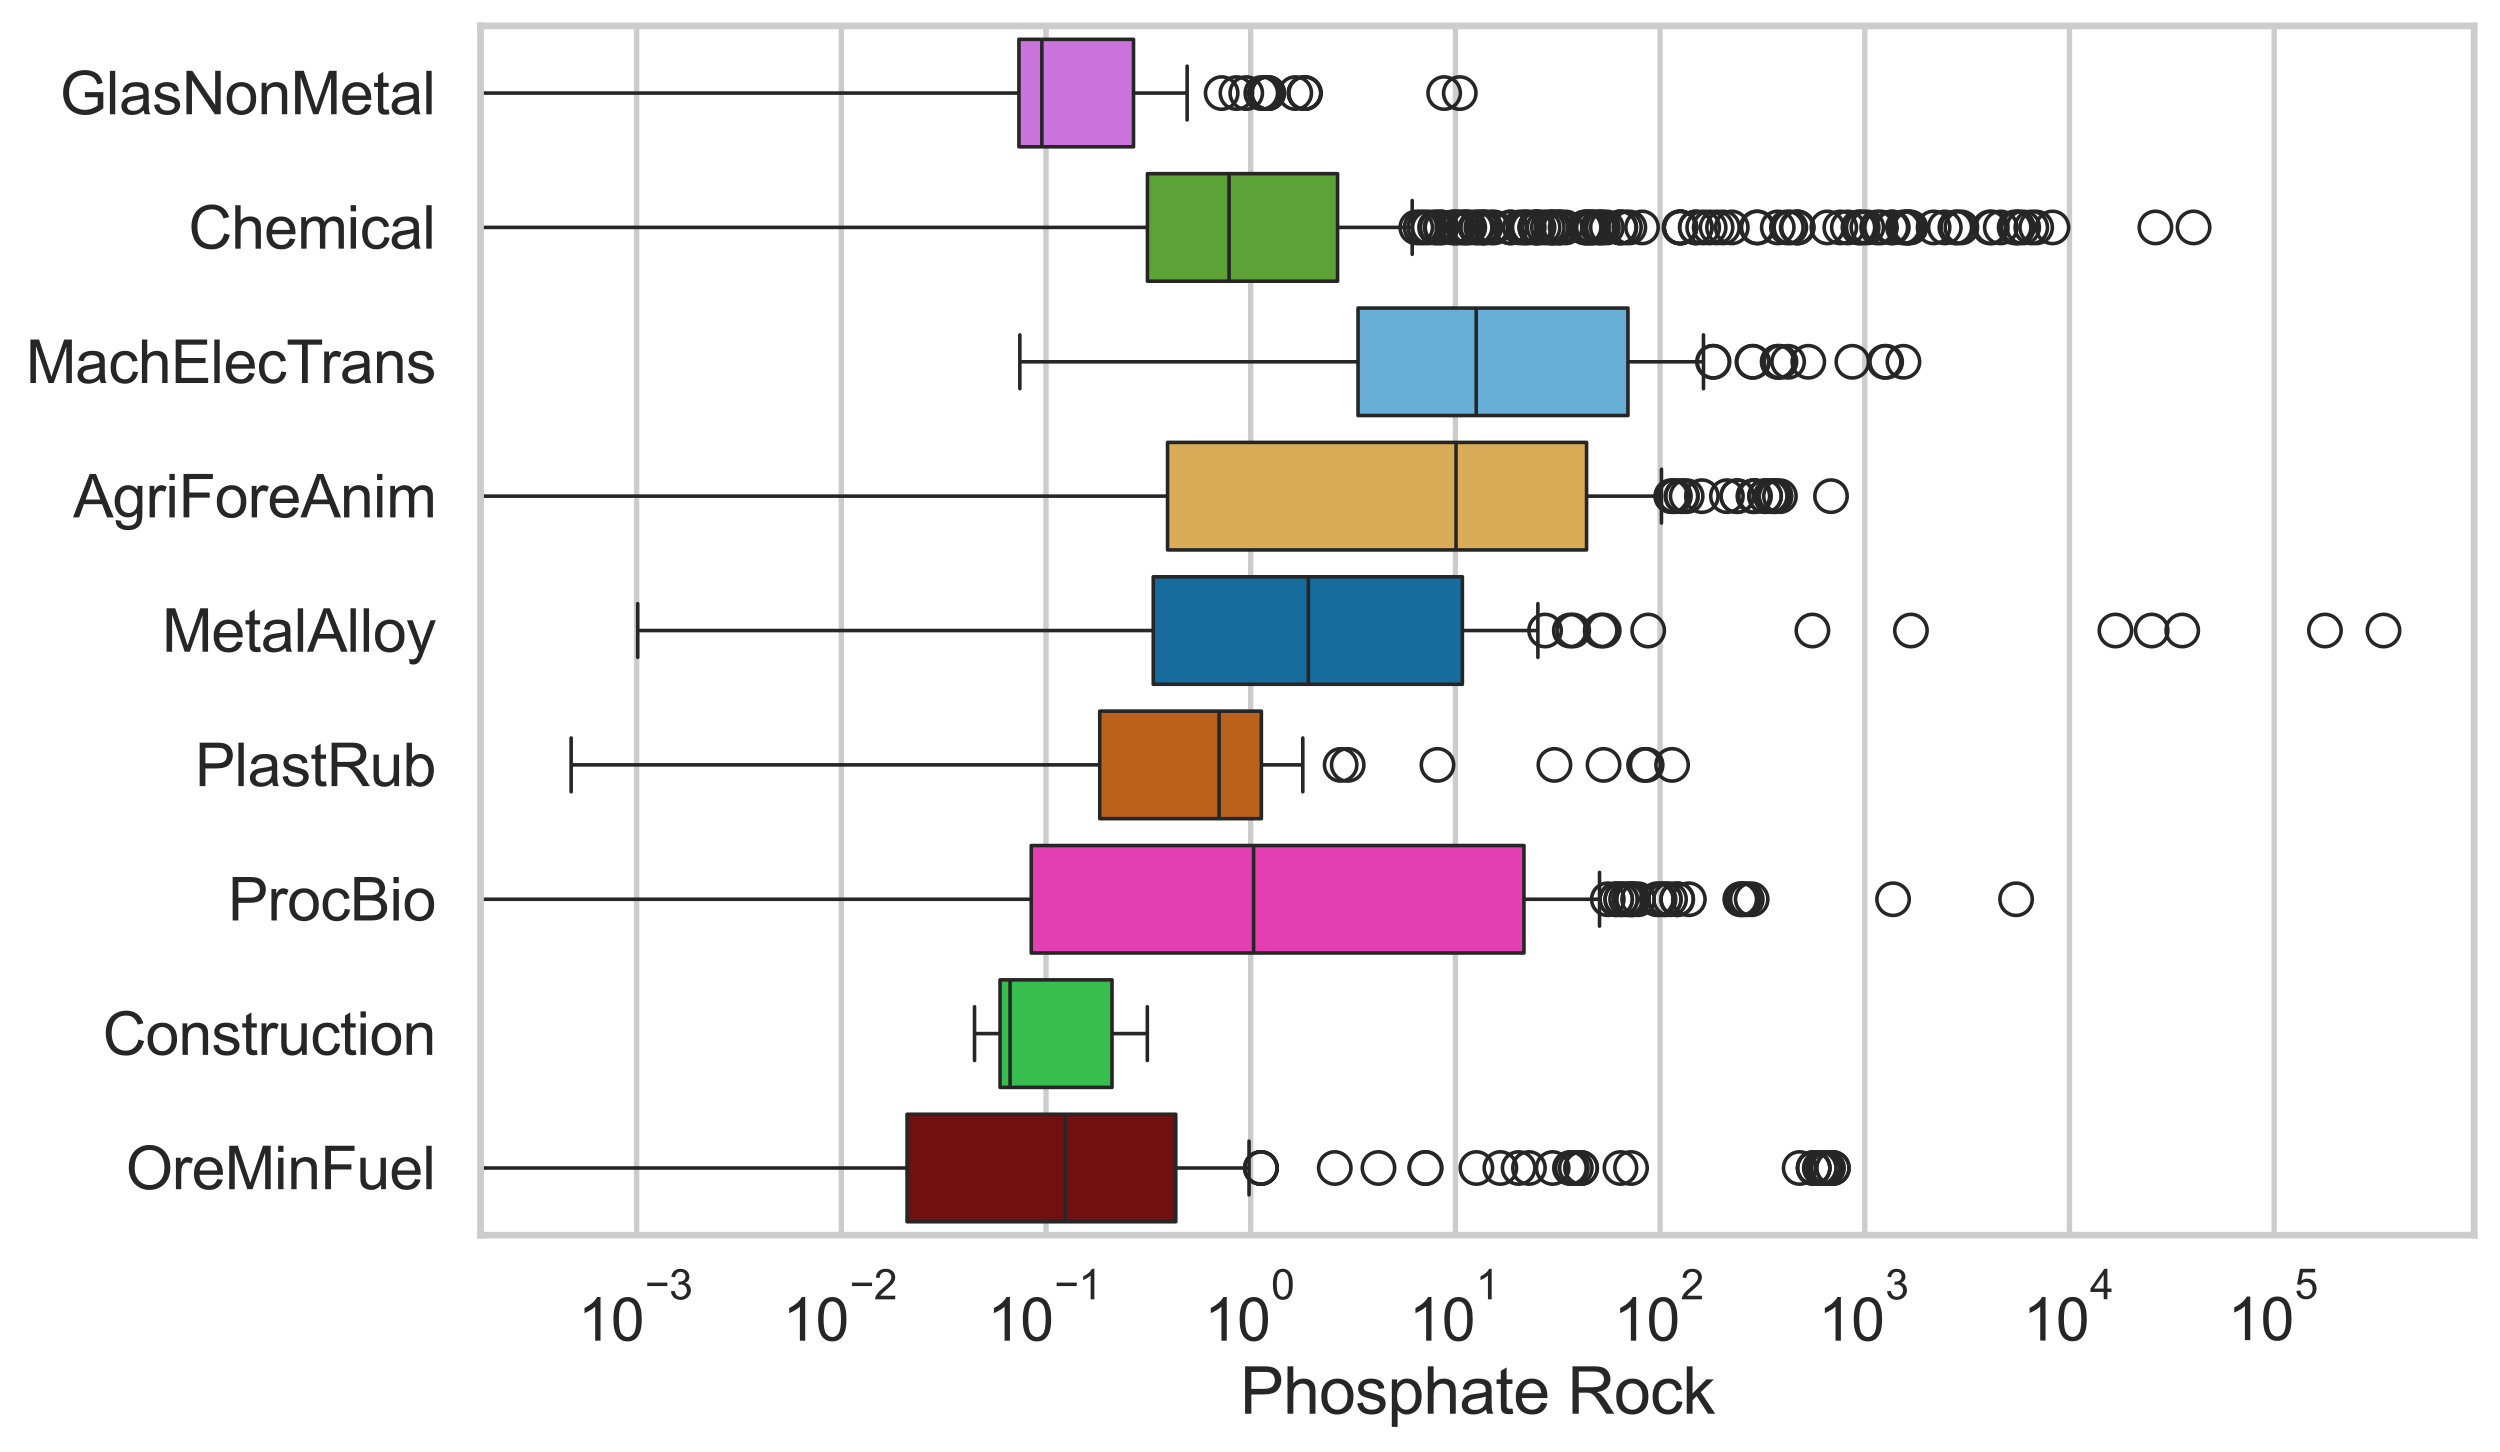 <?xml version="1.0" encoding="utf-8" standalone="no"?>
<!DOCTYPE svg PUBLIC "-//W3C//DTD SVG 1.1//EN"
  "http://www.w3.org/Graphics/SVG/1.1/DTD/svg11.dtd">
<svg xmlns:xlink="http://www.w3.org/1999/xlink" width="695.577pt" height="404.121pt" viewBox="0 0 695.577 404.121" xmlns="http://www.w3.org/2000/svg" version="1.1">
 <defs>
  <style type="text/css">*{stroke-linejoin: round; stroke-linecap: butt}</style>
 </defs>
 <g id="figure_1">
  <g id="patch_1">
   <path d="M 0 404.121 
L 695.577 404.121 
L 695.577 0 
L 0 0 
z
" style="fill: #ffffff"/>
  </g>
  <g id="axes_1">
   <g id="patch_2">
    <path d="M 133.697 343.665 
L 688.377 343.665 
L 688.377 7.2 
L 133.697 7.2 
z
" style="fill: #ffffff"/>
   </g>
   <g id="matplotlib.axis_1">
    <g id="xtick_1">
     <g id="line2d_1">
      <path d="M 177.125 343.665 
L 177.125 7.2 
" clip-path="url(#p35d4dd2c63)" style="fill: none; stroke: #cccccc; stroke-width: 1.5; stroke-linecap: round"/>
     </g>
     <g id="text_1">
      <!-- $\mathdefault{10^{-3}}$ -->
      <g style="fill: #262626" transform="translate(160.79 373.18) scale(0.165 -0.165)">
       <defs>
        <path id="ArialMT-31" d="M 2384 0 
L 1822 0 
L 1822 3584 
Q 1619 3391 1289 3197 
Q 959 3003 697 2906 
L 697 3450 
Q 1169 3672 1522 3987 
Q 1875 4303 2022 4600 
L 2384 4600 
L 2384 0 
z
" transform="scale(0.016)"/>
        <path id="ArialMT-30" d="M 266 2259 
Q 266 3072 433 3567 
Q 600 4063 929 4331 
Q 1259 4600 1759 4600 
Q 2128 4600 2406 4451 
Q 2684 4303 2865 4023 
Q 3047 3744 3150 3342 
Q 3253 2941 3253 2259 
Q 3253 1453 3087 958 
Q 2922 463 2592 192 
Q 2263 -78 1759 -78 
Q 1097 -78 719 397 
Q 266 969 266 2259 
z
M 844 2259 
Q 844 1131 1108 757 
Q 1372 384 1759 384 
Q 2147 384 2411 759 
Q 2675 1134 2675 2259 
Q 2675 3391 2411 3762 
Q 2147 4134 1753 4134 
Q 1366 4134 1134 3806 
Q 844 3388 844 2259 
z
" transform="scale(0.016)"/>
        <path id="ArialMT-2212" d="M 3381 1997 
L 356 1997 
L 356 2522 
L 3381 2522 
L 3381 1997 
z
" transform="scale(0.016)"/>
        <path id="ArialMT-33" d="M 269 1209 
L 831 1284 
Q 928 806 1161 595 
Q 1394 384 1728 384 
Q 2125 384 2398 659 
Q 2672 934 2672 1341 
Q 2672 1728 2419 1979 
Q 2166 2231 1775 2231 
Q 1616 2231 1378 2169 
L 1441 2663 
Q 1497 2656 1531 2656 
Q 1891 2656 2178 2843 
Q 2466 3031 2466 3422 
Q 2466 3731 2256 3934 
Q 2047 4138 1716 4138 
Q 1388 4138 1169 3931 
Q 950 3725 888 3313 
L 325 3413 
Q 428 3978 793 4289 
Q 1159 4600 1703 4600 
Q 2078 4600 2393 4439 
Q 2709 4278 2876 4000 
Q 3044 3722 3044 3409 
Q 3044 3113 2884 2869 
Q 2725 2625 2413 2481 
Q 2819 2388 3044 2092 
Q 3269 1797 3269 1353 
Q 3269 753 2831 336 
Q 2394 -81 1725 -81 
Q 1122 -81 723 278 
Q 325 638 269 1209 
z
" transform="scale(0.016)"/>
       </defs>
       <use xlink:href="#ArialMT-31" transform="translate(0 0.994)"/>
       <use xlink:href="#ArialMT-30" transform="translate(55.615 0.994)"/>
       <use xlink:href="#ArialMT-2212" transform="translate(112.973 70.688) scale(0.7)"/>
       <use xlink:href="#ArialMT-33" transform="translate(153.852 70.688) scale(0.7)"/>
      </g>
     </g>
    </g>
    <g id="xtick_2">
     <g id="line2d_2">
      <path d="M 234.078 343.665 
L 234.078 7.2 
" clip-path="url(#p35d4dd2c63)" style="fill: none; stroke: #cccccc; stroke-width: 1.5; stroke-linecap: round"/>
     </g>
     <g id="text_2">
      <!-- $\mathdefault{10^{-2}}$ -->
      <g style="fill: #262626" transform="translate(217.743 373.18) scale(0.165 -0.165)">
       <defs>
        <path id="ArialMT-32" d="M 3222 541 
L 3222 0 
L 194 0 
Q 188 203 259 391 
Q 375 700 629 1000 
Q 884 1300 1366 1694 
Q 2113 2306 2375 2664 
Q 2638 3022 2638 3341 
Q 2638 3675 2398 3904 
Q 2159 4134 1775 4134 
Q 1369 4134 1125 3890 
Q 881 3647 878 3216 
L 300 3275 
Q 359 3922 746 4261 
Q 1134 4600 1788 4600 
Q 2447 4600 2831 4234 
Q 3216 3869 3216 3328 
Q 3216 3053 3103 2787 
Q 2991 2522 2730 2228 
Q 2469 1934 1863 1422 
Q 1356 997 1212 845 
Q 1069 694 975 541 
L 3222 541 
z
" transform="scale(0.016)"/>
       </defs>
       <use xlink:href="#ArialMT-31" transform="translate(0 0.994)"/>
       <use xlink:href="#ArialMT-30" transform="translate(55.615 0.994)"/>
       <use xlink:href="#ArialMT-2212" transform="translate(112.973 70.688) scale(0.7)"/>
       <use xlink:href="#ArialMT-32" transform="translate(153.852 70.688) scale(0.7)"/>
      </g>
     </g>
    </g>
    <g id="xtick_3">
     <g id="line2d_3">
      <path d="M 291.031 343.665 
L 291.031 7.2 
" clip-path="url(#p35d4dd2c63)" style="fill: none; stroke: #cccccc; stroke-width: 1.5; stroke-linecap: round"/>
     </g>
     <g id="text_3">
      <!-- $\mathdefault{10^{-1}}$ -->
      <g style="fill: #262626" transform="translate(274.696 373.18) scale(0.165 -0.165)">
       <use xlink:href="#ArialMT-31" transform="translate(0 0.994)"/>
       <use xlink:href="#ArialMT-30" transform="translate(55.615 0.994)"/>
       <use xlink:href="#ArialMT-2212" transform="translate(112.973 70.688) scale(0.7)"/>
       <use xlink:href="#ArialMT-31" transform="translate(153.852 70.688) scale(0.7)"/>
      </g>
     </g>
    </g>
    <g id="xtick_4">
     <g id="line2d_4">
      <path d="M 347.983 343.665 
L 347.983 7.2 
" clip-path="url(#p35d4dd2c63)" style="fill: none; stroke: #cccccc; stroke-width: 1.5; stroke-linecap: round"/>
     </g>
     <g id="text_4">
      <!-- $\mathdefault{10^{0}}$ -->
      <g style="fill: #262626" transform="translate(335.031 373.18) scale(0.165 -0.165)">
       <use xlink:href="#ArialMT-31" transform="translate(0 0.994)"/>
       <use xlink:href="#ArialMT-30" transform="translate(55.615 0.994)"/>
       <use xlink:href="#ArialMT-30" transform="translate(112.973 70.688) scale(0.7)"/>
      </g>
     </g>
    </g>
    <g id="xtick_5">
     <g id="line2d_5">
      <path d="M 404.936 343.665 
L 404.936 7.2 
" clip-path="url(#p35d4dd2c63)" style="fill: none; stroke: #cccccc; stroke-width: 1.5; stroke-linecap: round"/>
     </g>
     <g id="text_5">
      <!-- $\mathdefault{10^{1}}$ -->
      <g style="fill: #262626" transform="translate(391.984 373.18) scale(0.165 -0.165)">
       <use xlink:href="#ArialMT-31" transform="translate(0 0.994)"/>
       <use xlink:href="#ArialMT-30" transform="translate(55.615 0.994)"/>
       <use xlink:href="#ArialMT-31" transform="translate(112.973 70.688) scale(0.7)"/>
      </g>
     </g>
    </g>
    <g id="xtick_6">
     <g id="line2d_6">
      <path d="M 461.889 343.665 
L 461.889 7.2 
" clip-path="url(#p35d4dd2c63)" style="fill: none; stroke: #cccccc; stroke-width: 1.5; stroke-linecap: round"/>
     </g>
     <g id="text_6">
      <!-- $\mathdefault{10^{2}}$ -->
      <g style="fill: #262626" transform="translate(448.937 373.18) scale(0.165 -0.165)">
       <use xlink:href="#ArialMT-31" transform="translate(0 0.994)"/>
       <use xlink:href="#ArialMT-30" transform="translate(55.615 0.994)"/>
       <use xlink:href="#ArialMT-32" transform="translate(112.973 70.688) scale(0.7)"/>
      </g>
     </g>
    </g>
    <g id="xtick_7">
     <g id="line2d_7">
      <path d="M 518.842 343.665 
L 518.842 7.2 
" clip-path="url(#p35d4dd2c63)" style="fill: none; stroke: #cccccc; stroke-width: 1.5; stroke-linecap: round"/>
     </g>
     <g id="text_7">
      <!-- $\mathdefault{10^{3}}$ -->
      <g style="fill: #262626" transform="translate(505.889 373.18) scale(0.165 -0.165)">
       <use xlink:href="#ArialMT-31" transform="translate(0 0.994)"/>
       <use xlink:href="#ArialMT-30" transform="translate(55.615 0.994)"/>
       <use xlink:href="#ArialMT-33" transform="translate(112.973 70.688) scale(0.7)"/>
      </g>
     </g>
    </g>
    <g id="xtick_8">
     <g id="line2d_8">
      <path d="M 575.795 343.665 
L 575.795 7.2 
" clip-path="url(#p35d4dd2c63)" style="fill: none; stroke: #cccccc; stroke-width: 1.5; stroke-linecap: round"/>
     </g>
     <g id="text_8">
      <!-- $\mathdefault{10^{4}}$ -->
      <g style="fill: #262626" transform="translate(562.842 373.015) scale(0.165 -0.165)">
       <defs>
        <path id="ArialMT-34" d="M 2069 0 
L 2069 1097 
L 81 1097 
L 81 1613 
L 2172 4581 
L 2631 4581 
L 2631 1613 
L 3250 1613 
L 3250 1097 
L 2631 1097 
L 2631 0 
L 2069 0 
z
M 2069 1613 
L 2069 3678 
L 634 1613 
L 2069 1613 
z
" transform="scale(0.016)"/>
       </defs>
       <use xlink:href="#ArialMT-31" transform="translate(0 0.202)"/>
       <use xlink:href="#ArialMT-30" transform="translate(55.615 0.202)"/>
       <use xlink:href="#ArialMT-34" transform="translate(112.973 69.895) scale(0.7)"/>
      </g>
     </g>
    </g>
    <g id="xtick_9">
     <g id="line2d_9">
      <path d="M 632.748 343.665 
L 632.748 7.2 
" clip-path="url(#p35d4dd2c63)" style="fill: none; stroke: #cccccc; stroke-width: 1.5; stroke-linecap: round"/>
     </g>
     <g id="text_9">
      <!-- $\mathdefault{10^{5}}$ -->
      <g style="fill: #262626" transform="translate(619.795 373.015) scale(0.165 -0.165)">
       <defs>
        <path id="ArialMT-35" d="M 266 1200 
L 856 1250 
Q 922 819 1161 601 
Q 1400 384 1738 384 
Q 2144 384 2425 690 
Q 2706 997 2706 1503 
Q 2706 1984 2436 2262 
Q 2166 2541 1728 2541 
Q 1456 2541 1237 2417 
Q 1019 2294 894 2097 
L 366 2166 
L 809 4519 
L 3088 4519 
L 3088 3981 
L 1259 3981 
L 1013 2750 
Q 1425 3038 1878 3038 
Q 2478 3038 2890 2622 
Q 3303 2206 3303 1553 
Q 3303 931 2941 478 
Q 2500 -78 1738 -78 
Q 1113 -78 717 272 
Q 322 622 266 1200 
z
" transform="scale(0.016)"/>
       </defs>
       <use xlink:href="#ArialMT-31" transform="translate(0 0.88)"/>
       <use xlink:href="#ArialMT-30" transform="translate(55.615 0.88)"/>
       <use xlink:href="#ArialMT-35" transform="translate(112.973 70.573) scale(0.7)"/>
      </g>
     </g>
    </g>
    <g id="xtick_10"/>
    <g id="xtick_11"/>
    <g id="xtick_12"/>
    <g id="xtick_13"/>
    <g id="xtick_14"/>
    <g id="xtick_15"/>
    <g id="xtick_16"/>
    <g id="xtick_17"/>
    <g id="xtick_18"/>
    <g id="xtick_19"/>
    <g id="xtick_20"/>
    <g id="xtick_21"/>
    <g id="xtick_22"/>
    <g id="xtick_23"/>
    <g id="xtick_24"/>
    <g id="xtick_25"/>
    <g id="xtick_26"/>
    <g id="xtick_27"/>
    <g id="xtick_28"/>
    <g id="xtick_29"/>
    <g id="xtick_30"/>
    <g id="xtick_31"/>
    <g id="xtick_32"/>
    <g id="xtick_33"/>
    <g id="xtick_34"/>
    <g id="xtick_35"/>
    <g id="xtick_36"/>
    <g id="xtick_37"/>
    <g id="xtick_38"/>
    <g id="xtick_39"/>
    <g id="xtick_40"/>
    <g id="xtick_41"/>
    <g id="xtick_42"/>
    <g id="xtick_43"/>
    <g id="xtick_44"/>
    <g id="xtick_45"/>
    <g id="xtick_46"/>
    <g id="xtick_47"/>
    <g id="xtick_48"/>
    <g id="xtick_49"/>
    <g id="xtick_50"/>
    <g id="xtick_51"/>
    <g id="xtick_52"/>
    <g id="xtick_53"/>
    <g id="xtick_54"/>
    <g id="xtick_55"/>
    <g id="xtick_56"/>
    <g id="xtick_57"/>
    <g id="xtick_58"/>
    <g id="xtick_59"/>
    <g id="xtick_60"/>
    <g id="xtick_61"/>
    <g id="xtick_62"/>
    <g id="xtick_63"/>
    <g id="xtick_64"/>
    <g id="xtick_65"/>
    <g id="xtick_66"/>
    <g id="xtick_67"/>
    <g id="xtick_68"/>
    <g id="xtick_69"/>
    <g id="xtick_70"/>
    <g id="xtick_71"/>
    <g id="xtick_72"/>
    <g id="xtick_73"/>
    <g id="xtick_74"/>
    <g id="xtick_75"/>
    <g id="xtick_76"/>
    <g id="xtick_77"/>
    <g id="xtick_78"/>
    <g id="xtick_79"/>
    <g id="xtick_80"/>
    <g id="xtick_81"/>
    <g id="xtick_82"/>
    <g id="xtick_83"/>
    <g id="xtick_84"/>
    <g id="xtick_85"/>
    <g id="xtick_86"/>
    <g id="xtick_87"/>
    <g id="xtick_88"/>
    <g id="xtick_89"/>
    <g id="text_10">
     <!-- Phosphate Rock -->
     <g style="fill: #262626" transform="translate(344.999 393.344) scale(0.18 -0.18)">
      <defs>
       <path id="ArialMT-50" d="M 494 0 
L 494 4581 
L 2222 4581 
Q 2678 4581 2919 4538 
Q 3256 4481 3484 4323 
Q 3713 4166 3852 3881 
Q 3991 3597 3991 3256 
Q 3991 2672 3619 2267 
Q 3247 1863 2275 1863 
L 1100 1863 
L 1100 0 
L 494 0 
z
M 1100 2403 
L 2284 2403 
Q 2872 2403 3119 2622 
Q 3366 2841 3366 3238 
Q 3366 3525 3220 3729 
Q 3075 3934 2838 4000 
Q 2684 4041 2272 4041 
L 1100 4041 
L 1100 2403 
z
" transform="scale(0.016)"/>
       <path id="ArialMT-68" d="M 422 0 
L 422 4581 
L 984 4581 
L 984 2938 
Q 1378 3394 1978 3394 
Q 2347 3394 2619 3248 
Q 2891 3103 3008 2847 
Q 3125 2591 3125 2103 
L 3125 0 
L 2563 0 
L 2563 2103 
Q 2563 2525 2380 2717 
Q 2197 2909 1863 2909 
Q 1613 2909 1392 2779 
Q 1172 2650 1078 2428 
Q 984 2206 984 1816 
L 984 0 
L 422 0 
z
" transform="scale(0.016)"/>
       <path id="ArialMT-6f" d="M 213 1659 
Q 213 2581 725 3025 
Q 1153 3394 1769 3394 
Q 2453 3394 2887 2945 
Q 3322 2497 3322 1706 
Q 3322 1066 3130 698 
Q 2938 331 2570 128 
Q 2203 -75 1769 -75 
Q 1072 -75 642 372 
Q 213 819 213 1659 
z
M 791 1659 
Q 791 1022 1069 705 
Q 1347 388 1769 388 
Q 2188 388 2466 706 
Q 2744 1025 2744 1678 
Q 2744 2294 2464 2611 
Q 2184 2928 1769 2928 
Q 1347 2928 1069 2612 
Q 791 2297 791 1659 
z
" transform="scale(0.016)"/>
       <path id="ArialMT-73" d="M 197 991 
L 753 1078 
Q 800 744 1014 566 
Q 1228 388 1613 388 
Q 2000 388 2187 545 
Q 2375 703 2375 916 
Q 2375 1106 2209 1216 
Q 2094 1291 1634 1406 
Q 1016 1563 777 1677 
Q 538 1791 414 1992 
Q 291 2194 291 2438 
Q 291 2659 392 2848 
Q 494 3038 669 3163 
Q 800 3259 1026 3326 
Q 1253 3394 1513 3394 
Q 1903 3394 2198 3281 
Q 2494 3169 2634 2976 
Q 2775 2784 2828 2463 
L 2278 2388 
Q 2241 2644 2061 2787 
Q 1881 2931 1553 2931 
Q 1166 2931 1000 2803 
Q 834 2675 834 2503 
Q 834 2394 903 2306 
Q 972 2216 1119 2156 
Q 1203 2125 1616 2013 
Q 2213 1853 2448 1751 
Q 2684 1650 2818 1456 
Q 2953 1263 2953 975 
Q 2953 694 2789 445 
Q 2625 197 2315 61 
Q 2006 -75 1616 -75 
Q 969 -75 630 194 
Q 291 463 197 991 
z
" transform="scale(0.016)"/>
       <path id="ArialMT-70" d="M 422 -1272 
L 422 3319 
L 934 3319 
L 934 2888 
Q 1116 3141 1344 3267 
Q 1572 3394 1897 3394 
Q 2322 3394 2647 3175 
Q 2972 2956 3137 2557 
Q 3303 2159 3303 1684 
Q 3303 1175 3120 767 
Q 2938 359 2589 142 
Q 2241 -75 1856 -75 
Q 1575 -75 1351 44 
Q 1128 163 984 344 
L 984 -1272 
L 422 -1272 
z
M 931 1641 
Q 931 1000 1190 694 
Q 1450 388 1819 388 
Q 2194 388 2461 705 
Q 2728 1022 2728 1688 
Q 2728 2322 2467 2637 
Q 2206 2953 1844 2953 
Q 1484 2953 1207 2617 
Q 931 2281 931 1641 
z
" transform="scale(0.016)"/>
       <path id="ArialMT-61" d="M 2588 409 
Q 2275 144 1986 34 
Q 1697 -75 1366 -75 
Q 819 -75 525 192 
Q 231 459 231 875 
Q 231 1119 342 1320 
Q 453 1522 633 1644 
Q 813 1766 1038 1828 
Q 1203 1872 1538 1913 
Q 2219 1994 2541 2106 
Q 2544 2222 2544 2253 
Q 2544 2597 2384 2738 
Q 2169 2928 1744 2928 
Q 1347 2928 1158 2789 
Q 969 2650 878 2297 
L 328 2372 
Q 403 2725 575 2942 
Q 747 3159 1072 3276 
Q 1397 3394 1825 3394 
Q 2250 3394 2515 3294 
Q 2781 3194 2906 3042 
Q 3031 2891 3081 2659 
Q 3109 2516 3109 2141 
L 3109 1391 
Q 3109 606 3145 398 
Q 3181 191 3288 0 
L 2700 0 
Q 2613 175 2588 409 
z
M 2541 1666 
Q 2234 1541 1622 1453 
Q 1275 1403 1131 1340 
Q 988 1278 909 1158 
Q 831 1038 831 891 
Q 831 666 1001 516 
Q 1172 366 1500 366 
Q 1825 366 2078 508 
Q 2331 650 2450 897 
Q 2541 1088 2541 1459 
L 2541 1666 
z
" transform="scale(0.016)"/>
       <path id="ArialMT-74" d="M 1650 503 
L 1731 6 
Q 1494 -44 1306 -44 
Q 1000 -44 831 53 
Q 663 150 594 308 
Q 525 466 525 972 
L 525 2881 
L 113 2881 
L 113 3319 
L 525 3319 
L 525 4141 
L 1084 4478 
L 1084 3319 
L 1650 3319 
L 1650 2881 
L 1084 2881 
L 1084 941 
Q 1084 700 1114 631 
Q 1144 563 1211 522 
Q 1278 481 1403 481 
Q 1497 481 1650 503 
z
" transform="scale(0.016)"/>
       <path id="ArialMT-65" d="M 2694 1069 
L 3275 997 
Q 3138 488 2766 206 
Q 2394 -75 1816 -75 
Q 1088 -75 661 373 
Q 234 822 234 1631 
Q 234 2469 665 2931 
Q 1097 3394 1784 3394 
Q 2450 3394 2872 2941 
Q 3294 2488 3294 1666 
Q 3294 1616 3291 1516 
L 816 1516 
Q 847 969 1125 678 
Q 1403 388 1819 388 
Q 2128 388 2347 550 
Q 2566 713 2694 1069 
z
M 847 1978 
L 2700 1978 
Q 2663 2397 2488 2606 
Q 2219 2931 1791 2931 
Q 1403 2931 1139 2672 
Q 875 2413 847 1978 
z
" transform="scale(0.016)"/>
       <path id="ArialMT-20" transform="scale(0.016)"/>
       <path id="ArialMT-52" d="M 503 0 
L 503 4581 
L 2534 4581 
Q 3147 4581 3465 4457 
Q 3784 4334 3975 4021 
Q 4166 3709 4166 3331 
Q 4166 2844 3850 2509 
Q 3534 2175 2875 2084 
Q 3116 1969 3241 1856 
Q 3506 1613 3744 1247 
L 4541 0 
L 3778 0 
L 3172 953 
Q 2906 1366 2734 1584 
Q 2563 1803 2427 1890 
Q 2291 1978 2150 2013 
Q 2047 2034 1813 2034 
L 1109 2034 
L 1109 0 
L 503 0 
z
M 1109 2559 
L 2413 2559 
Q 2828 2559 3062 2645 
Q 3297 2731 3419 2920 
Q 3541 3109 3541 3331 
Q 3541 3656 3305 3865 
Q 3069 4075 2559 4075 
L 1109 4075 
L 1109 2559 
z
" transform="scale(0.016)"/>
       <path id="ArialMT-63" d="M 2588 1216 
L 3141 1144 
Q 3050 572 2676 248 
Q 2303 -75 1759 -75 
Q 1078 -75 664 370 
Q 250 816 250 1647 
Q 250 2184 428 2587 
Q 606 2991 970 3192 
Q 1334 3394 1763 3394 
Q 2303 3394 2647 3120 
Q 2991 2847 3088 2344 
L 2541 2259 
Q 2463 2594 2264 2762 
Q 2066 2931 1784 2931 
Q 1359 2931 1093 2626 
Q 828 2322 828 1663 
Q 828 994 1084 691 
Q 1341 388 1753 388 
Q 2084 388 2306 591 
Q 2528 794 2588 1216 
z
" transform="scale(0.016)"/>
       <path id="ArialMT-6b" d="M 425 0 
L 425 4581 
L 988 4581 
L 988 1969 
L 2319 3319 
L 3047 3319 
L 1778 2088 
L 3175 0 
L 2481 0 
L 1384 1697 
L 988 1316 
L 988 0 
L 425 0 
z
" transform="scale(0.016)"/>
      </defs>
      <use xlink:href="#ArialMT-50"/>
      <use xlink:href="#ArialMT-68" transform="translate(66.699 0)"/>
      <use xlink:href="#ArialMT-6f" transform="translate(122.314 0)"/>
      <use xlink:href="#ArialMT-73" transform="translate(177.93 0)"/>
      <use xlink:href="#ArialMT-70" transform="translate(227.93 0)"/>
      <use xlink:href="#ArialMT-68" transform="translate(283.545 0)"/>
      <use xlink:href="#ArialMT-61" transform="translate(339.16 0)"/>
      <use xlink:href="#ArialMT-74" transform="translate(394.775 0)"/>
      <use xlink:href="#ArialMT-65" transform="translate(422.559 0)"/>
      <use xlink:href="#ArialMT-20" transform="translate(478.174 0)"/>
      <use xlink:href="#ArialMT-52" transform="translate(505.957 0)"/>
      <use xlink:href="#ArialMT-6f" transform="translate(578.174 0)"/>
      <use xlink:href="#ArialMT-63" transform="translate(633.789 0)"/>
      <use xlink:href="#ArialMT-6b" transform="translate(683.789 0)"/>
     </g>
    </g>
   </g>
   <g id="matplotlib.axis_2">
    <g id="ytick_1">
     <g id="text_11">
      <!-- GlasNonMetal -->
      <g style="fill: #262626" transform="translate(16.659 31.798) scale(0.165 -0.165)">
       <defs>
        <path id="ArialMT-47" d="M 2638 1797 
L 2638 2334 
L 4578 2338 
L 4578 638 
Q 4131 281 3656 101 
Q 3181 -78 2681 -78 
Q 2006 -78 1454 211 
Q 903 500 622 1047 
Q 341 1594 341 2269 
Q 341 2938 620 3517 
Q 900 4097 1425 4378 
Q 1950 4659 2634 4659 
Q 3131 4659 3532 4498 
Q 3934 4338 4162 4050 
Q 4391 3763 4509 3300 
L 3963 3150 
Q 3859 3500 3706 3700 
Q 3553 3900 3268 4020 
Q 2984 4141 2638 4141 
Q 2222 4141 1919 4014 
Q 1616 3888 1430 3681 
Q 1244 3475 1141 3228 
Q 966 2803 966 2306 
Q 966 1694 1177 1281 
Q 1388 869 1791 669 
Q 2194 469 2647 469 
Q 3041 469 3416 620 
Q 3791 772 3984 944 
L 3984 1797 
L 2638 1797 
z
" transform="scale(0.016)"/>
        <path id="ArialMT-6c" d="M 409 0 
L 409 4581 
L 972 4581 
L 972 0 
L 409 0 
z
" transform="scale(0.016)"/>
        <path id="ArialMT-4e" d="M 488 0 
L 488 4581 
L 1109 4581 
L 3516 984 
L 3516 4581 
L 4097 4581 
L 4097 0 
L 3475 0 
L 1069 3600 
L 1069 0 
L 488 0 
z
" transform="scale(0.016)"/>
        <path id="ArialMT-6e" d="M 422 0 
L 422 3319 
L 928 3319 
L 928 2847 
Q 1294 3394 1984 3394 
Q 2284 3394 2536 3286 
Q 2788 3178 2913 3003 
Q 3038 2828 3088 2588 
Q 3119 2431 3119 2041 
L 3119 0 
L 2556 0 
L 2556 2019 
Q 2556 2363 2490 2533 
Q 2425 2703 2258 2804 
Q 2091 2906 1866 2906 
Q 1506 2906 1245 2678 
Q 984 2450 984 1813 
L 984 0 
L 422 0 
z
" transform="scale(0.016)"/>
        <path id="ArialMT-4d" d="M 475 0 
L 475 4581 
L 1388 4581 
L 2472 1338 
Q 2622 884 2691 659 
Q 2769 909 2934 1394 
L 4031 4581 
L 4847 4581 
L 4847 0 
L 4263 0 
L 4263 3834 
L 2931 0 
L 2384 0 
L 1059 3900 
L 1059 0 
L 475 0 
z
" transform="scale(0.016)"/>
       </defs>
       <use xlink:href="#ArialMT-47"/>
       <use xlink:href="#ArialMT-6c" transform="translate(77.783 0)"/>
       <use xlink:href="#ArialMT-61" transform="translate(100 0)"/>
       <use xlink:href="#ArialMT-73" transform="translate(155.615 0)"/>
       <use xlink:href="#ArialMT-4e" transform="translate(205.615 0)"/>
       <use xlink:href="#ArialMT-6f" transform="translate(277.832 0)"/>
       <use xlink:href="#ArialMT-6e" transform="translate(333.447 0)"/>
       <use xlink:href="#ArialMT-4d" transform="translate(389.062 0)"/>
       <use xlink:href="#ArialMT-65" transform="translate(472.363 0)"/>
       <use xlink:href="#ArialMT-74" transform="translate(527.979 0)"/>
       <use xlink:href="#ArialMT-61" transform="translate(555.762 0)"/>
       <use xlink:href="#ArialMT-6c" transform="translate(611.377 0)"/>
      </g>
     </g>
    </g>
    <g id="ytick_2">
     <g id="text_12">
      <!-- Chemical -->
      <g style="fill: #262626" transform="translate(52.428 69.183) scale(0.165 -0.165)">
       <defs>
        <path id="ArialMT-43" d="M 3763 1606 
L 4369 1453 
Q 4178 706 3683 314 
Q 3188 -78 2472 -78 
Q 1731 -78 1267 223 
Q 803 525 561 1097 
Q 319 1669 319 2325 
Q 319 3041 592 3573 
Q 866 4106 1370 4382 
Q 1875 4659 2481 4659 
Q 3169 4659 3637 4309 
Q 4106 3959 4291 3325 
L 3694 3184 
Q 3534 3684 3231 3912 
Q 2928 4141 2469 4141 
Q 1941 4141 1586 3887 
Q 1231 3634 1087 3207 
Q 944 2781 944 2328 
Q 944 1744 1114 1308 
Q 1284 872 1643 656 
Q 2003 441 2422 441 
Q 2931 441 3284 734 
Q 3638 1028 3763 1606 
z
" transform="scale(0.016)"/>
        <path id="ArialMT-6d" d="M 422 0 
L 422 3319 
L 925 3319 
L 925 2853 
Q 1081 3097 1340 3245 
Q 1600 3394 1931 3394 
Q 2300 3394 2536 3241 
Q 2772 3088 2869 2813 
Q 3263 3394 3894 3394 
Q 4388 3394 4653 3120 
Q 4919 2847 4919 2278 
L 4919 0 
L 4359 0 
L 4359 2091 
Q 4359 2428 4304 2576 
Q 4250 2725 4106 2815 
Q 3963 2906 3769 2906 
Q 3419 2906 3187 2673 
Q 2956 2441 2956 1928 
L 2956 0 
L 2394 0 
L 2394 2156 
Q 2394 2531 2256 2718 
Q 2119 2906 1806 2906 
Q 1569 2906 1367 2781 
Q 1166 2656 1075 2415 
Q 984 2175 984 1722 
L 984 0 
L 422 0 
z
" transform="scale(0.016)"/>
        <path id="ArialMT-69" d="M 425 3934 
L 425 4581 
L 988 4581 
L 988 3934 
L 425 3934 
z
M 425 0 
L 425 3319 
L 988 3319 
L 988 0 
L 425 0 
z
" transform="scale(0.016)"/>
       </defs>
       <use xlink:href="#ArialMT-43"/>
       <use xlink:href="#ArialMT-68" transform="translate(72.217 0)"/>
       <use xlink:href="#ArialMT-65" transform="translate(127.832 0)"/>
       <use xlink:href="#ArialMT-6d" transform="translate(183.447 0)"/>
       <use xlink:href="#ArialMT-69" transform="translate(266.748 0)"/>
       <use xlink:href="#ArialMT-63" transform="translate(288.965 0)"/>
       <use xlink:href="#ArialMT-61" transform="translate(338.965 0)"/>
       <use xlink:href="#ArialMT-6c" transform="translate(394.58 0)"/>
      </g>
     </g>
    </g>
    <g id="ytick_3">
     <g id="text_13">
      <!-- MachElecTrans -->
      <g style="fill: #262626" transform="translate(7.2 106.568) scale(0.165 -0.165)">
       <defs>
        <path id="ArialMT-45" d="M 506 0 
L 506 4581 
L 3819 4581 
L 3819 4041 
L 1113 4041 
L 1113 2638 
L 3647 2638 
L 3647 2100 
L 1113 2100 
L 1113 541 
L 3925 541 
L 3925 0 
L 506 0 
z
" transform="scale(0.016)"/>
        <path id="ArialMT-54" d="M 1659 0 
L 1659 4041 
L 150 4041 
L 150 4581 
L 3781 4581 
L 3781 4041 
L 2266 4041 
L 2266 0 
L 1659 0 
z
" transform="scale(0.016)"/>
        <path id="ArialMT-72" d="M 416 0 
L 416 3319 
L 922 3319 
L 922 2816 
Q 1116 3169 1280 3281 
Q 1444 3394 1641 3394 
Q 1925 3394 2219 3213 
L 2025 2691 
Q 1819 2813 1613 2813 
Q 1428 2813 1281 2702 
Q 1134 2591 1072 2394 
Q 978 2094 978 1738 
L 978 0 
L 416 0 
z
" transform="scale(0.016)"/>
       </defs>
       <use xlink:href="#ArialMT-4d"/>
       <use xlink:href="#ArialMT-61" transform="translate(83.301 0)"/>
       <use xlink:href="#ArialMT-63" transform="translate(138.916 0)"/>
       <use xlink:href="#ArialMT-68" transform="translate(188.916 0)"/>
       <use xlink:href="#ArialMT-45" transform="translate(244.531 0)"/>
       <use xlink:href="#ArialMT-6c" transform="translate(311.23 0)"/>
       <use xlink:href="#ArialMT-65" transform="translate(333.447 0)"/>
       <use xlink:href="#ArialMT-63" transform="translate(389.062 0)"/>
       <use xlink:href="#ArialMT-54" transform="translate(439.062 0)"/>
       <use xlink:href="#ArialMT-72" transform="translate(496.396 0)"/>
       <use xlink:href="#ArialMT-61" transform="translate(529.697 0)"/>
       <use xlink:href="#ArialMT-6e" transform="translate(585.312 0)"/>
       <use xlink:href="#ArialMT-73" transform="translate(640.928 0)"/>
      </g>
     </g>
    </g>
    <g id="ytick_4">
     <g id="text_14">
      <!-- AgriForeAnim -->
      <g style="fill: #262626" transform="translate(20.341 143.953) scale(0.165 -0.165)">
       <defs>
        <path id="ArialMT-41" d="M -9 0 
L 1750 4581 
L 2403 4581 
L 4278 0 
L 3588 0 
L 3053 1388 
L 1138 1388 
L 634 0 
L -9 0 
z
M 1313 1881 
L 2866 1881 
L 2388 3150 
Q 2169 3728 2063 4100 
Q 1975 3659 1816 3225 
L 1313 1881 
z
" transform="scale(0.016)"/>
        <path id="ArialMT-67" d="M 319 -275 
L 866 -356 
Q 900 -609 1056 -725 
Q 1266 -881 1628 -881 
Q 2019 -881 2231 -725 
Q 2444 -569 2519 -288 
Q 2563 -116 2559 434 
Q 2191 0 1641 0 
Q 956 0 581 494 
Q 206 988 206 1678 
Q 206 2153 378 2554 
Q 550 2956 876 3175 
Q 1203 3394 1644 3394 
Q 2231 3394 2613 2919 
L 2613 3319 
L 3131 3319 
L 3131 450 
Q 3131 -325 2973 -648 
Q 2816 -972 2473 -1159 
Q 2131 -1347 1631 -1347 
Q 1038 -1347 672 -1080 
Q 306 -813 319 -275 
z
M 784 1719 
Q 784 1066 1043 766 
Q 1303 466 1694 466 
Q 2081 466 2343 764 
Q 2606 1063 2606 1700 
Q 2606 2309 2336 2618 
Q 2066 2928 1684 2928 
Q 1309 2928 1046 2623 
Q 784 2319 784 1719 
z
" transform="scale(0.016)"/>
        <path id="ArialMT-46" d="M 525 0 
L 525 4581 
L 3616 4581 
L 3616 4041 
L 1131 4041 
L 1131 2622 
L 3281 2622 
L 3281 2081 
L 1131 2081 
L 1131 0 
L 525 0 
z
" transform="scale(0.016)"/>
       </defs>
       <use xlink:href="#ArialMT-41"/>
       <use xlink:href="#ArialMT-67" transform="translate(66.699 0)"/>
       <use xlink:href="#ArialMT-72" transform="translate(122.314 0)"/>
       <use xlink:href="#ArialMT-69" transform="translate(155.615 0)"/>
       <use xlink:href="#ArialMT-46" transform="translate(177.832 0)"/>
       <use xlink:href="#ArialMT-6f" transform="translate(238.916 0)"/>
       <use xlink:href="#ArialMT-72" transform="translate(294.531 0)"/>
       <use xlink:href="#ArialMT-65" transform="translate(327.832 0)"/>
       <use xlink:href="#ArialMT-41" transform="translate(383.447 0)"/>
       <use xlink:href="#ArialMT-6e" transform="translate(450.146 0)"/>
       <use xlink:href="#ArialMT-69" transform="translate(505.762 0)"/>
       <use xlink:href="#ArialMT-6d" transform="translate(527.979 0)"/>
      </g>
     </g>
    </g>
    <g id="ytick_5">
     <g id="text_15">
      <!-- MetalAlloy -->
      <g style="fill: #262626" transform="translate(45.088 181.337) scale(0.165 -0.165)">
       <defs>
        <path id="ArialMT-79" d="M 397 -1278 
L 334 -750 
Q 519 -800 656 -800 
Q 844 -800 956 -737 
Q 1069 -675 1141 -563 
Q 1194 -478 1313 -144 
Q 1328 -97 1363 -6 
L 103 3319 
L 709 3319 
L 1400 1397 
Q 1534 1031 1641 628 
Q 1738 1016 1872 1384 
L 2581 3319 
L 3144 3319 
L 1881 -56 
Q 1678 -603 1566 -809 
Q 1416 -1088 1222 -1217 
Q 1028 -1347 759 -1347 
Q 597 -1347 397 -1278 
z
" transform="scale(0.016)"/>
       </defs>
       <use xlink:href="#ArialMT-4d"/>
       <use xlink:href="#ArialMT-65" transform="translate(83.301 0)"/>
       <use xlink:href="#ArialMT-74" transform="translate(138.916 0)"/>
       <use xlink:href="#ArialMT-61" transform="translate(166.699 0)"/>
       <use xlink:href="#ArialMT-6c" transform="translate(222.314 0)"/>
       <use xlink:href="#ArialMT-41" transform="translate(244.531 0)"/>
       <use xlink:href="#ArialMT-6c" transform="translate(311.23 0)"/>
       <use xlink:href="#ArialMT-6c" transform="translate(333.447 0)"/>
       <use xlink:href="#ArialMT-6f" transform="translate(355.664 0)"/>
       <use xlink:href="#ArialMT-79" transform="translate(411.279 0)"/>
      </g>
     </g>
    </g>
    <g id="ytick_6">
     <g id="text_16">
      <!-- PlastRub -->
      <g style="fill: #262626" transform="translate(54.248 218.722) scale(0.165 -0.165)">
       <defs>
        <path id="ArialMT-75" d="M 2597 0 
L 2597 488 
Q 2209 -75 1544 -75 
Q 1250 -75 995 37 
Q 741 150 617 320 
Q 494 491 444 738 
Q 409 903 409 1263 
L 409 3319 
L 972 3319 
L 972 1478 
Q 972 1038 1006 884 
Q 1059 663 1231 536 
Q 1403 409 1656 409 
Q 1909 409 2131 539 
Q 2353 669 2445 892 
Q 2538 1116 2538 1541 
L 2538 3319 
L 3100 3319 
L 3100 0 
L 2597 0 
z
" transform="scale(0.016)"/>
        <path id="ArialMT-62" d="M 941 0 
L 419 0 
L 419 4581 
L 981 4581 
L 981 2947 
Q 1338 3394 1891 3394 
Q 2197 3394 2470 3270 
Q 2744 3147 2920 2923 
Q 3097 2700 3197 2384 
Q 3297 2069 3297 1709 
Q 3297 856 2875 390 
Q 2453 -75 1863 -75 
Q 1275 -75 941 416 
L 941 0 
z
M 934 1684 
Q 934 1088 1097 822 
Q 1363 388 1816 388 
Q 2184 388 2453 708 
Q 2722 1028 2722 1663 
Q 2722 2313 2464 2622 
Q 2206 2931 1841 2931 
Q 1472 2931 1203 2611 
Q 934 2291 934 1684 
z
" transform="scale(0.016)"/>
       </defs>
       <use xlink:href="#ArialMT-50"/>
       <use xlink:href="#ArialMT-6c" transform="translate(66.699 0)"/>
       <use xlink:href="#ArialMT-61" transform="translate(88.916 0)"/>
       <use xlink:href="#ArialMT-73" transform="translate(144.531 0)"/>
       <use xlink:href="#ArialMT-74" transform="translate(194.531 0)"/>
       <use xlink:href="#ArialMT-52" transform="translate(222.314 0)"/>
       <use xlink:href="#ArialMT-75" transform="translate(294.531 0)"/>
       <use xlink:href="#ArialMT-62" transform="translate(350.146 0)"/>
      </g>
     </g>
    </g>
    <g id="ytick_7">
     <g id="text_17">
      <!-- ProcBio -->
      <g style="fill: #262626" transform="translate(63.424 256.107) scale(0.165 -0.165)">
       <defs>
        <path id="ArialMT-42" d="M 469 0 
L 469 4581 
L 2188 4581 
Q 2713 4581 3030 4442 
Q 3347 4303 3526 4014 
Q 3706 3725 3706 3409 
Q 3706 3116 3547 2856 
Q 3388 2597 3066 2438 
Q 3481 2316 3704 2022 
Q 3928 1728 3928 1328 
Q 3928 1006 3792 729 
Q 3656 453 3456 303 
Q 3256 153 2954 76 
Q 2653 0 2216 0 
L 469 0 
z
M 1075 2656 
L 2066 2656 
Q 2469 2656 2644 2709 
Q 2875 2778 2992 2937 
Q 3109 3097 3109 3338 
Q 3109 3566 3000 3739 
Q 2891 3913 2687 3977 
Q 2484 4041 1991 4041 
L 1075 4041 
L 1075 2656 
z
M 1075 541 
L 2216 541 
Q 2509 541 2628 563 
Q 2838 600 2978 687 
Q 3119 775 3209 942 
Q 3300 1109 3300 1328 
Q 3300 1584 3169 1773 
Q 3038 1963 2805 2039 
Q 2572 2116 2134 2116 
L 1075 2116 
L 1075 541 
z
" transform="scale(0.016)"/>
       </defs>
       <use xlink:href="#ArialMT-50"/>
       <use xlink:href="#ArialMT-72" transform="translate(66.699 0)"/>
       <use xlink:href="#ArialMT-6f" transform="translate(100 0)"/>
       <use xlink:href="#ArialMT-63" transform="translate(155.615 0)"/>
       <use xlink:href="#ArialMT-42" transform="translate(205.615 0)"/>
       <use xlink:href="#ArialMT-69" transform="translate(272.314 0)"/>
       <use xlink:href="#ArialMT-6f" transform="translate(294.531 0)"/>
      </g>
     </g>
    </g>
    <g id="ytick_8">
     <g id="text_18">
      <!-- Construction -->
      <g style="fill: #262626" transform="translate(28.575 293.492) scale(0.165 -0.165)">
       <use xlink:href="#ArialMT-43"/>
       <use xlink:href="#ArialMT-6f" transform="translate(72.217 0)"/>
       <use xlink:href="#ArialMT-6e" transform="translate(127.832 0)"/>
       <use xlink:href="#ArialMT-73" transform="translate(183.447 0)"/>
       <use xlink:href="#ArialMT-74" transform="translate(233.447 0)"/>
       <use xlink:href="#ArialMT-72" transform="translate(261.23 0)"/>
       <use xlink:href="#ArialMT-75" transform="translate(294.531 0)"/>
       <use xlink:href="#ArialMT-63" transform="translate(350.146 0)"/>
       <use xlink:href="#ArialMT-74" transform="translate(400.146 0)"/>
       <use xlink:href="#ArialMT-69" transform="translate(427.93 0)"/>
       <use xlink:href="#ArialMT-6f" transform="translate(450.146 0)"/>
       <use xlink:href="#ArialMT-6e" transform="translate(505.762 0)"/>
      </g>
     </g>
    </g>
    <g id="ytick_9">
     <g id="text_19">
      <!-- OreMinFuel -->
      <g style="fill: #262626" transform="translate(35.013 330.877) scale(0.165 -0.165)">
       <defs>
        <path id="ArialMT-4f" d="M 309 2231 
Q 309 3372 921 4017 
Q 1534 4663 2503 4663 
Q 3138 4663 3647 4359 
Q 4156 4056 4423 3514 
Q 4691 2972 4691 2284 
Q 4691 1588 4409 1038 
Q 4128 488 3612 205 
Q 3097 -78 2500 -78 
Q 1853 -78 1343 234 
Q 834 547 571 1087 
Q 309 1628 309 2231 
z
M 934 2222 
Q 934 1394 1379 917 
Q 1825 441 2497 441 
Q 3181 441 3623 922 
Q 4066 1403 4066 2288 
Q 4066 2847 3877 3264 
Q 3688 3681 3323 3911 
Q 2959 4141 2506 4141 
Q 1863 4141 1398 3698 
Q 934 3256 934 2222 
z
" transform="scale(0.016)"/>
       </defs>
       <use xlink:href="#ArialMT-4f"/>
       <use xlink:href="#ArialMT-72" transform="translate(77.783 0)"/>
       <use xlink:href="#ArialMT-65" transform="translate(111.084 0)"/>
       <use xlink:href="#ArialMT-4d" transform="translate(166.699 0)"/>
       <use xlink:href="#ArialMT-69" transform="translate(250 0)"/>
       <use xlink:href="#ArialMT-6e" transform="translate(272.217 0)"/>
       <use xlink:href="#ArialMT-46" transform="translate(327.832 0)"/>
       <use xlink:href="#ArialMT-75" transform="translate(388.916 0)"/>
       <use xlink:href="#ArialMT-65" transform="translate(444.531 0)"/>
       <use xlink:href="#ArialMT-6c" transform="translate(500.146 0)"/>
      </g>
     </g>
    </g>
   </g>
   <g id="patch_3">
    <path d="M 283.499 10.938 
L 283.499 40.846 
L 315.379 40.846 
L 315.379 10.938 
L 283.499 10.938 
z
" clip-path="url(#p35d4dd2c63)" style="fill: #ca74db; stroke: #262626; stroke-linejoin: miter"/>
   </g>
   <g id="line2d_10">
    <path d="M 283.499 25.892 
L -1 25.892 
" clip-path="url(#p35d4dd2c63)" style="fill: none; stroke: #262626"/>
   </g>
   <g id="line2d_11">
    <path d="M 315.379 25.892 
L 330.302 25.892 
" clip-path="url(#p35d4dd2c63)" style="fill: none; stroke: #262626"/>
   </g>
   <g id="line2d_12">
    <path clip-path="url(#p35d4dd2c63)" style="fill: none; stroke: #262626; stroke-linecap: round"/>
   </g>
   <g id="line2d_13">
    <path d="M 330.302 18.415 
L 330.302 33.369 
" clip-path="url(#p35d4dd2c63)" style="fill: none; stroke: #262626; stroke-linecap: round"/>
   </g>
   <g id="line2d_14">
    <defs>
     <path id="m55086717d0" d="M 0 4.5 
C 1.193 4.5 2.338 4.026 3.182 3.182 
C 4.026 2.338 4.5 1.193 4.5 0 
C 4.5 -1.193 4.026 -2.338 3.182 -3.182 
C 2.338 -4.026 1.193 -4.5 0 -4.5 
C -1.193 -4.5 -2.338 -4.026 -3.182 -3.182 
C -4.026 -2.338 -4.5 -1.193 -4.5 0 
C -4.5 1.193 -4.026 2.338 -3.182 3.182 
C -2.338 4.026 -1.193 4.5 0 4.5 
z
" style="stroke: #262626"/>
    </defs>
    <g clip-path="url(#p35d4dd2c63)">
     <use xlink:href="#m55086717d0" x="346.752" y="25.892" style="fill-opacity: 0; stroke: #262626"/>
     <use xlink:href="#m55086717d0" x="350.94" y="25.892" style="fill-opacity: 0; stroke: #262626"/>
     <use xlink:href="#m55086717d0" x="352.829" y="25.892" style="fill-opacity: 0; stroke: #262626"/>
     <use xlink:href="#m55086717d0" x="401.812" y="25.892" style="fill-opacity: 0; stroke: #262626"/>
     <use xlink:href="#m55086717d0" x="351.927" y="25.892" style="fill-opacity: 0; stroke: #262626"/>
     <use xlink:href="#m55086717d0" x="344.015" y="25.892" style="fill-opacity: 0; stroke: #262626"/>
     <use xlink:href="#m55086717d0" x="406.156" y="25.892" style="fill-opacity: 0; stroke: #262626"/>
     <use xlink:href="#m55086717d0" x="339.904" y="25.892" style="fill-opacity: 0; stroke: #262626"/>
     <use xlink:href="#m55086717d0" x="352.809" y="25.892" style="fill-opacity: 0; stroke: #262626"/>
     <use xlink:href="#m55086717d0" x="362.977" y="25.892" style="fill-opacity: 0; stroke: #262626"/>
     <use xlink:href="#m55086717d0" x="360.386" y="25.892" style="fill-opacity: 0; stroke: #262626"/>
     <use xlink:href="#m55086717d0" x="363.101" y="25.892" style="fill-opacity: 0; stroke: #262626"/>
     <use xlink:href="#m55086717d0" x="352.805" y="25.892" style="fill-opacity: 0; stroke: #262626"/>
     <use xlink:href="#m55086717d0" x="362.957" y="25.892" style="fill-opacity: 0; stroke: #262626"/>
    </g>
   </g>
   <g id="patch_4">
    <path d="M 319.251 48.323 
L 319.251 78.231 
L 372.152 78.231 
L 372.152 48.323 
L 319.251 48.323 
z
" clip-path="url(#p35d4dd2c63)" style="fill: #5ca236; stroke: #262626; stroke-linejoin: miter"/>
   </g>
   <g id="line2d_15">
    <path d="M 319.251 63.277 
L -1 63.277 
" clip-path="url(#p35d4dd2c63)" style="fill: none; stroke: #262626"/>
   </g>
   <g id="line2d_16">
    <path d="M 372.152 63.277 
L 392.915 63.277 
" clip-path="url(#p35d4dd2c63)" style="fill: none; stroke: #262626"/>
   </g>
   <g id="line2d_17">
    <path clip-path="url(#p35d4dd2c63)" style="fill: none; stroke: #262626; stroke-linecap: round"/>
   </g>
   <g id="line2d_18">
    <path d="M 392.915 55.8 
L 392.915 70.754 
" clip-path="url(#p35d4dd2c63)" style="fill: none; stroke: #262626; stroke-linecap: round"/>
   </g>
   <g id="line2d_19">
    <g clip-path="url(#p35d4dd2c63)">
     <use xlink:href="#m55086717d0" x="431.746" y="63.277" style="fill-opacity: 0; stroke: #262626"/>
     <use xlink:href="#m55086717d0" x="408.794" y="63.277" style="fill-opacity: 0; stroke: #262626"/>
     <use xlink:href="#m55086717d0" x="424.451" y="63.277" style="fill-opacity: 0; stroke: #262626"/>
     <use xlink:href="#m55086717d0" x="554.198" y="63.277" style="fill-opacity: 0; stroke: #262626"/>
     <use xlink:href="#m55086717d0" x="443.174" y="63.277" style="fill-opacity: 0; stroke: #262626"/>
     <use xlink:href="#m55086717d0" x="420.123" y="63.277" style="fill-opacity: 0; stroke: #262626"/>
     <use xlink:href="#m55086717d0" x="517.377" y="63.277" style="fill-opacity: 0; stroke: #262626"/>
     <use xlink:href="#m55086717d0" x="561.362" y="63.277" style="fill-opacity: 0; stroke: #262626"/>
     <use xlink:href="#m55086717d0" x="556.677" y="63.277" style="fill-opacity: 0; stroke: #262626"/>
     <use xlink:href="#m55086717d0" x="445.245" y="63.277" style="fill-opacity: 0; stroke: #262626"/>
     <use xlink:href="#m55086717d0" x="560.539" y="63.277" style="fill-opacity: 0; stroke: #262626"/>
     <use xlink:href="#m55086717d0" x="407.595" y="63.277" style="fill-opacity: 0; stroke: #262626"/>
     <use xlink:href="#m55086717d0" x="410.583" y="63.277" style="fill-opacity: 0; stroke: #262626"/>
     <use xlink:href="#m55086717d0" x="514.121" y="63.277" style="fill-opacity: 0; stroke: #262626"/>
     <use xlink:href="#m55086717d0" x="435.613" y="63.277" style="fill-opacity: 0; stroke: #262626"/>
     <use xlink:href="#m55086717d0" x="433.907" y="63.277" style="fill-opacity: 0; stroke: #262626"/>
     <use xlink:href="#m55086717d0" x="498.125" y="63.277" style="fill-opacity: 0; stroke: #262626"/>
     <use xlink:href="#m55086717d0" x="471.789" y="63.277" style="fill-opacity: 0; stroke: #262626"/>
     <use xlink:href="#m55086717d0" x="467.303" y="63.277" style="fill-opacity: 0; stroke: #262626"/>
     <use xlink:href="#m55086717d0" x="429.485" y="63.277" style="fill-opacity: 0; stroke: #262626"/>
     <use xlink:href="#m55086717d0" x="450.797" y="63.277" style="fill-opacity: 0; stroke: #262626"/>
     <use xlink:href="#m55086717d0" x="412.168" y="63.277" style="fill-opacity: 0; stroke: #262626"/>
     <use xlink:href="#m55086717d0" x="523.338" y="63.277" style="fill-opacity: 0; stroke: #262626"/>
     <use xlink:href="#m55086717d0" x="422.882" y="63.277" style="fill-opacity: 0; stroke: #262626"/>
     <use xlink:href="#m55086717d0" x="477.605" y="63.277" style="fill-opacity: 0; stroke: #262626"/>
     <use xlink:href="#m55086717d0" x="432.236" y="63.277" style="fill-opacity: 0; stroke: #262626"/>
     <use xlink:href="#m55086717d0" x="399.716" y="63.277" style="fill-opacity: 0; stroke: #262626"/>
     <use xlink:href="#m55086717d0" x="408.139" y="63.277" style="fill-opacity: 0; stroke: #262626"/>
     <use xlink:href="#m55086717d0" x="420.45" y="63.277" style="fill-opacity: 0; stroke: #262626"/>
     <use xlink:href="#m55086717d0" x="431.701" y="63.277" style="fill-opacity: 0; stroke: #262626"/>
     <use xlink:href="#m55086717d0" x="427.525" y="63.277" style="fill-opacity: 0; stroke: #262626"/>
     <use xlink:href="#m55086717d0" x="530.93" y="63.277" style="fill-opacity: 0; stroke: #262626"/>
     <use xlink:href="#m55086717d0" x="467.536" y="63.277" style="fill-opacity: 0; stroke: #262626"/>
     <use xlink:href="#m55086717d0" x="479.388" y="63.277" style="fill-opacity: 0; stroke: #262626"/>
     <use xlink:href="#m55086717d0" x="497.179" y="63.277" style="fill-opacity: 0; stroke: #262626"/>
     <use xlink:href="#m55086717d0" x="425.345" y="63.277" style="fill-opacity: 0; stroke: #262626"/>
     <use xlink:href="#m55086717d0" x="428.076" y="63.277" style="fill-opacity: 0; stroke: #262626"/>
     <use xlink:href="#m55086717d0" x="467.536" y="63.277" style="fill-opacity: 0; stroke: #262626"/>
     <use xlink:href="#m55086717d0" x="396.295" y="63.277" style="fill-opacity: 0; stroke: #262626"/>
     <use xlink:href="#m55086717d0" x="430.651" y="63.277" style="fill-opacity: 0; stroke: #262626"/>
     <use xlink:href="#m55086717d0" x="561.442" y="63.277" style="fill-opacity: 0; stroke: #262626"/>
     <use xlink:href="#m55086717d0" x="473.88" y="63.277" style="fill-opacity: 0; stroke: #262626"/>
     <use xlink:href="#m55086717d0" x="566.527" y="63.277" style="fill-opacity: 0; stroke: #262626"/>
     <use xlink:href="#m55086717d0" x="399.284" y="63.277" style="fill-opacity: 0; stroke: #262626"/>
     <use xlink:href="#m55086717d0" x="489.055" y="63.277" style="fill-opacity: 0; stroke: #262626"/>
     <use xlink:href="#m55086717d0" x="522.27" y="63.277" style="fill-opacity: 0; stroke: #262626"/>
     <use xlink:href="#m55086717d0" x="529.472" y="63.277" style="fill-opacity: 0; stroke: #262626"/>
     <use xlink:href="#m55086717d0" x="442.961" y="63.277" style="fill-opacity: 0; stroke: #262626"/>
     <use xlink:href="#m55086717d0" x="433.731" y="63.277" style="fill-opacity: 0; stroke: #262626"/>
     <use xlink:href="#m55086717d0" x="424.08" y="63.277" style="fill-opacity: 0; stroke: #262626"/>
     <use xlink:href="#m55086717d0" x="432.384" y="63.277" style="fill-opacity: 0; stroke: #262626"/>
     <use xlink:href="#m55086717d0" x="610.317" y="63.277" style="fill-opacity: 0; stroke: #262626"/>
     <use xlink:href="#m55086717d0" x="544.582" y="63.277" style="fill-opacity: 0; stroke: #262626"/>
     <use xlink:href="#m55086717d0" x="405.138" y="63.277" style="fill-opacity: 0; stroke: #262626"/>
     <use xlink:href="#m55086717d0" x="545.718" y="63.277" style="fill-opacity: 0; stroke: #262626"/>
     <use xlink:href="#m55086717d0" x="427.222" y="63.277" style="fill-opacity: 0; stroke: #262626"/>
     <use xlink:href="#m55086717d0" x="400.808" y="63.277" style="fill-opacity: 0; stroke: #262626"/>
     <use xlink:href="#m55086717d0" x="452.119" y="63.277" style="fill-opacity: 0; stroke: #262626"/>
     <use xlink:href="#m55086717d0" x="565.171" y="63.277" style="fill-opacity: 0; stroke: #262626"/>
     <use xlink:href="#m55086717d0" x="440.906" y="63.277" style="fill-opacity: 0; stroke: #262626"/>
     <use xlink:href="#m55086717d0" x="412.425" y="63.277" style="fill-opacity: 0; stroke: #262626"/>
     <use xlink:href="#m55086717d0" x="394.049" y="63.277" style="fill-opacity: 0; stroke: #262626"/>
     <use xlink:href="#m55086717d0" x="405.899" y="63.277" style="fill-opacity: 0; stroke: #262626"/>
     <use xlink:href="#m55086717d0" x="518.258" y="63.277" style="fill-opacity: 0; stroke: #262626"/>
     <use xlink:href="#m55086717d0" x="395.253" y="63.277" style="fill-opacity: 0; stroke: #262626"/>
     <use xlink:href="#m55086717d0" x="427.142" y="63.277" style="fill-opacity: 0; stroke: #262626"/>
     <use xlink:href="#m55086717d0" x="467.536" y="63.277" style="fill-opacity: 0; stroke: #262626"/>
     <use xlink:href="#m55086717d0" x="488.778" y="63.277" style="fill-opacity: 0; stroke: #262626"/>
     <use xlink:href="#m55086717d0" x="447.07" y="63.277" style="fill-opacity: 0; stroke: #262626"/>
     <use xlink:href="#m55086717d0" x="414.954" y="63.277" style="fill-opacity: 0; stroke: #262626"/>
     <use xlink:href="#m55086717d0" x="441.453" y="63.277" style="fill-opacity: 0; stroke: #262626"/>
     <use xlink:href="#m55086717d0" x="571.063" y="63.277" style="fill-opacity: 0; stroke: #262626"/>
     <use xlink:href="#m55086717d0" x="441.328" y="63.277" style="fill-opacity: 0; stroke: #262626"/>
     <use xlink:href="#m55086717d0" x="530.197" y="63.277" style="fill-opacity: 0; stroke: #262626"/>
     <use xlink:href="#m55086717d0" x="537.995" y="63.277" style="fill-opacity: 0; stroke: #262626"/>
     <use xlink:href="#m55086717d0" x="410.997" y="63.277" style="fill-opacity: 0; stroke: #262626"/>
     <use xlink:href="#m55086717d0" x="471.865" y="63.277" style="fill-opacity: 0; stroke: #262626"/>
     <use xlink:href="#m55086717d0" x="415.737" y="63.277" style="fill-opacity: 0; stroke: #262626"/>
     <use xlink:href="#m55086717d0" x="481.835" y="63.277" style="fill-opacity: 0; stroke: #262626"/>
     <use xlink:href="#m55086717d0" x="508.431" y="63.277" style="fill-opacity: 0; stroke: #262626"/>
     <use xlink:href="#m55086717d0" x="517.084" y="63.277" style="fill-opacity: 0; stroke: #262626"/>
     <use xlink:href="#m55086717d0" x="494.63" y="63.277" style="fill-opacity: 0; stroke: #262626"/>
     <use xlink:href="#m55086717d0" x="407.051" y="63.277" style="fill-opacity: 0; stroke: #262626"/>
     <use xlink:href="#m55086717d0" x="456.863" y="63.277" style="fill-opacity: 0; stroke: #262626"/>
     <use xlink:href="#m55086717d0" x="500.161" y="63.277" style="fill-opacity: 0; stroke: #262626"/>
     <use xlink:href="#m55086717d0" x="467.536" y="63.277" style="fill-opacity: 0; stroke: #262626"/>
     <use xlink:href="#m55086717d0" x="512.03" y="63.277" style="fill-opacity: 0; stroke: #262626"/>
     <use xlink:href="#m55086717d0" x="553.594" y="63.277" style="fill-opacity: 0; stroke: #262626"/>
     <use xlink:href="#m55086717d0" x="413.236" y="63.277" style="fill-opacity: 0; stroke: #262626"/>
     <use xlink:href="#m55086717d0" x="427.878" y="63.277" style="fill-opacity: 0; stroke: #262626"/>
     <use xlink:href="#m55086717d0" x="544.038" y="63.277" style="fill-opacity: 0; stroke: #262626"/>
     <use xlink:href="#m55086717d0" x="450.688" y="63.277" style="fill-opacity: 0; stroke: #262626"/>
     <use xlink:href="#m55086717d0" x="434.024" y="63.277" style="fill-opacity: 0; stroke: #262626"/>
     <use xlink:href="#m55086717d0" x="599.708" y="63.277" style="fill-opacity: 0; stroke: #262626"/>
     <use xlink:href="#m55086717d0" x="530.88" y="63.277" style="fill-opacity: 0; stroke: #262626"/>
     <use xlink:href="#m55086717d0" x="475.686" y="63.277" style="fill-opacity: 0; stroke: #262626"/>
     <use xlink:href="#m55086717d0" x="519.551" y="63.277" style="fill-opacity: 0; stroke: #262626"/>
     <use xlink:href="#m55086717d0" x="530.634" y="63.277" style="fill-opacity: 0; stroke: #262626"/>
     <use xlink:href="#m55086717d0" x="499.918" y="63.277" style="fill-opacity: 0; stroke: #262626"/>
     <use xlink:href="#m55086717d0" x="453.338" y="63.277" style="fill-opacity: 0; stroke: #262626"/>
     <use xlink:href="#m55086717d0" x="397.535" y="63.277" style="fill-opacity: 0; stroke: #262626"/>
     <use xlink:href="#m55086717d0" x="445.082" y="63.277" style="fill-opacity: 0; stroke: #262626"/>
     <use xlink:href="#m55086717d0" x="404.084" y="63.277" style="fill-opacity: 0; stroke: #262626"/>
     <use xlink:href="#m55086717d0" x="531.559" y="63.277" style="fill-opacity: 0; stroke: #262626"/>
     <use xlink:href="#m55086717d0" x="445.983" y="63.277" style="fill-opacity: 0; stroke: #262626"/>
     <use xlink:href="#m55086717d0" x="401.067" y="63.277" style="fill-opacity: 0; stroke: #262626"/>
     <use xlink:href="#m55086717d0" x="541.105" y="63.277" style="fill-opacity: 0; stroke: #262626"/>
     <use xlink:href="#m55086717d0" x="526.239" y="63.277" style="fill-opacity: 0; stroke: #262626"/>
     <use xlink:href="#m55086717d0" x="404.74" y="63.277" style="fill-opacity: 0; stroke: #262626"/>
     <use xlink:href="#m55086717d0" x="562.924" y="63.277" style="fill-opacity: 0; stroke: #262626"/>
     <use xlink:href="#m55086717d0" x="441.912" y="63.277" style="fill-opacity: 0; stroke: #262626"/>
     <use xlink:href="#m55086717d0" x="442.508" y="63.277" style="fill-opacity: 0; stroke: #262626"/>
     <use xlink:href="#m55086717d0" x="413.026" y="63.277" style="fill-opacity: 0; stroke: #262626"/>
     <use xlink:href="#m55086717d0" x="450.818" y="63.277" style="fill-opacity: 0; stroke: #262626"/>
     <use xlink:href="#m55086717d0" x="444.57" y="63.277" style="fill-opacity: 0; stroke: #262626"/>
     <use xlink:href="#m55086717d0" x="500.166" y="63.277" style="fill-opacity: 0; stroke: #262626"/>
     <use xlink:href="#m55086717d0" x="526.635" y="63.277" style="fill-opacity: 0; stroke: #262626"/>
    </g>
   </g>
   <g id="patch_5">
    <path d="M 377.845 85.708 
L 377.845 115.616 
L 452.944 115.616 
L 452.944 85.708 
L 377.845 85.708 
z
" clip-path="url(#p35d4dd2c63)" style="fill: #68afd7; stroke: #262626; stroke-linejoin: miter"/>
   </g>
   <g id="line2d_20">
    <path d="M 377.845 100.662 
L 283.751 100.662 
" clip-path="url(#p35d4dd2c63)" style="fill: none; stroke: #262626"/>
   </g>
   <g id="line2d_21">
    <path d="M 452.944 100.662 
L 473.96 100.662 
" clip-path="url(#p35d4dd2c63)" style="fill: none; stroke: #262626"/>
   </g>
   <g id="line2d_22">
    <path d="M 283.751 93.185 
L 283.751 108.139 
" clip-path="url(#p35d4dd2c63)" style="fill: none; stroke: #262626; stroke-linecap: round"/>
   </g>
   <g id="line2d_23">
    <path d="M 473.96 93.185 
L 473.96 108.139 
" clip-path="url(#p35d4dd2c63)" style="fill: none; stroke: #262626; stroke-linecap: round"/>
   </g>
   <g id="line2d_24">
    <g clip-path="url(#p35d4dd2c63)">
     <use xlink:href="#m55086717d0" x="497.505" y="100.662" style="fill-opacity: 0; stroke: #262626"/>
     <use xlink:href="#m55086717d0" x="494.713" y="100.662" style="fill-opacity: 0; stroke: #262626"/>
     <use xlink:href="#m55086717d0" x="529.595" y="100.662" style="fill-opacity: 0; stroke: #262626"/>
     <use xlink:href="#m55086717d0" x="515.383" y="100.662" style="fill-opacity: 0; stroke: #262626"/>
     <use xlink:href="#m55086717d0" x="487.749" y="100.662" style="fill-opacity: 0; stroke: #262626"/>
     <use xlink:href="#m55086717d0" x="494.598" y="100.662" style="fill-opacity: 0; stroke: #262626"/>
     <use xlink:href="#m55086717d0" x="524.371" y="100.662" style="fill-opacity: 0; stroke: #262626"/>
     <use xlink:href="#m55086717d0" x="503.12" y="100.662" style="fill-opacity: 0; stroke: #262626"/>
     <use xlink:href="#m55086717d0" x="487.589" y="100.662" style="fill-opacity: 0; stroke: #262626"/>
     <use xlink:href="#m55086717d0" x="524.785" y="100.662" style="fill-opacity: 0; stroke: #262626"/>
     <use xlink:href="#m55086717d0" x="495.373" y="100.662" style="fill-opacity: 0; stroke: #262626"/>
     <use xlink:href="#m55086717d0" x="476.619" y="100.662" style="fill-opacity: 0; stroke: #262626"/>
     <use xlink:href="#m55086717d0" x="476.753" y="100.662" style="fill-opacity: 0; stroke: #262626"/>
    </g>
   </g>
   <g id="patch_6">
    <path d="M 324.851 123.093 
L 324.851 153.001 
L 441.429 153.001 
L 441.429 123.093 
L 324.851 123.093 
z
" clip-path="url(#p35d4dd2c63)" style="fill: #daac58; stroke: #262626; stroke-linejoin: miter"/>
   </g>
   <g id="line2d_25">
    <path d="M 324.851 138.047 
L -1 138.047 
" clip-path="url(#p35d4dd2c63)" style="fill: none; stroke: #262626"/>
   </g>
   <g id="line2d_26">
    <path d="M 441.429 138.047 
L 462.267 138.047 
" clip-path="url(#p35d4dd2c63)" style="fill: none; stroke: #262626"/>
   </g>
   <g id="line2d_27">
    <path clip-path="url(#p35d4dd2c63)" style="fill: none; stroke: #262626; stroke-linecap: round"/>
   </g>
   <g id="line2d_28">
    <path d="M 462.267 130.57 
L 462.267 145.524 
" clip-path="url(#p35d4dd2c63)" style="fill: none; stroke: #262626; stroke-linecap: round"/>
   </g>
   <g id="line2d_29">
    <g clip-path="url(#p35d4dd2c63)">
     <use xlink:href="#m55086717d0" x="492.681" y="138.047" style="fill-opacity: 0; stroke: #262626"/>
     <use xlink:href="#m55086717d0" x="483.35" y="138.047" style="fill-opacity: 0; stroke: #262626"/>
     <use xlink:href="#m55086717d0" x="467.998" y="138.047" style="fill-opacity: 0; stroke: #262626"/>
     <use xlink:href="#m55086717d0" x="473.511" y="138.047" style="fill-opacity: 0; stroke: #262626"/>
     <use xlink:href="#m55086717d0" x="491.109" y="138.047" style="fill-opacity: 0; stroke: #262626"/>
     <use xlink:href="#m55086717d0" x="464.989" y="138.047" style="fill-opacity: 0; stroke: #262626"/>
     <use xlink:href="#m55086717d0" x="495.231" y="138.047" style="fill-opacity: 0; stroke: #262626"/>
     <use xlink:href="#m55086717d0" x="469.286" y="138.047" style="fill-opacity: 0; stroke: #262626"/>
     <use xlink:href="#m55086717d0" x="509.443" y="138.047" style="fill-opacity: 0; stroke: #262626"/>
     <use xlink:href="#m55086717d0" x="493.925" y="138.047" style="fill-opacity: 0; stroke: #262626"/>
     <use xlink:href="#m55086717d0" x="491.108" y="138.047" style="fill-opacity: 0; stroke: #262626"/>
     <use xlink:href="#m55086717d0" x="487.976" y="138.047" style="fill-opacity: 0; stroke: #262626"/>
     <use xlink:href="#m55086717d0" x="480.475" y="138.047" style="fill-opacity: 0; stroke: #262626"/>
     <use xlink:href="#m55086717d0" x="493.416" y="138.047" style="fill-opacity: 0; stroke: #262626"/>
     <use xlink:href="#m55086717d0" x="488.305" y="138.047" style="fill-opacity: 0; stroke: #262626"/>
     <use xlink:href="#m55086717d0" x="465.665" y="138.047" style="fill-opacity: 0; stroke: #262626"/>
     <use xlink:href="#m55086717d0" x="493.998" y="138.047" style="fill-opacity: 0; stroke: #262626"/>
     <use xlink:href="#m55086717d0" x="487.856" y="138.047" style="fill-opacity: 0; stroke: #262626"/>
     <use xlink:href="#m55086717d0" x="467.836" y="138.047" style="fill-opacity: 0; stroke: #262626"/>
     <use xlink:href="#m55086717d0" x="466.019" y="138.047" style="fill-opacity: 0; stroke: #262626"/>
     <use xlink:href="#m55086717d0" x="483.35" y="138.047" style="fill-opacity: 0; stroke: #262626"/>
    </g>
   </g>
   <g id="patch_7">
    <path d="M 320.873 160.478 
L 320.873 190.386 
L 406.88 190.386 
L 406.88 160.478 
L 320.873 160.478 
z
" clip-path="url(#p35d4dd2c63)" style="fill: #166c9c; stroke: #262626; stroke-linejoin: miter"/>
   </g>
   <g id="line2d_30">
    <path d="M 320.873 175.432 
L 177.43 175.432 
" clip-path="url(#p35d4dd2c63)" style="fill: none; stroke: #262626"/>
   </g>
   <g id="line2d_31">
    <path d="M 406.88 175.432 
L 427.889 175.432 
" clip-path="url(#p35d4dd2c63)" style="fill: none; stroke: #262626"/>
   </g>
   <g id="line2d_32">
    <path d="M 177.43 167.955 
L 177.43 182.909 
" clip-path="url(#p35d4dd2c63)" style="fill: none; stroke: #262626; stroke-linecap: round"/>
   </g>
   <g id="line2d_33">
    <path d="M 427.889 167.955 
L 427.889 182.909 
" clip-path="url(#p35d4dd2c63)" style="fill: none; stroke: #262626; stroke-linecap: round"/>
   </g>
   <g id="line2d_34">
    <g clip-path="url(#p35d4dd2c63)">
     <use xlink:href="#m55086717d0" x="531.677" y="175.432" style="fill-opacity: 0; stroke: #262626"/>
     <use xlink:href="#m55086717d0" x="458.585" y="175.432" style="fill-opacity: 0; stroke: #262626"/>
     <use xlink:href="#m55086717d0" x="436.77" y="175.432" style="fill-opacity: 0; stroke: #262626"/>
     <use xlink:href="#m55086717d0" x="598.673" y="175.432" style="fill-opacity: 0; stroke: #262626"/>
     <use xlink:href="#m55086717d0" x="445.362" y="175.432" style="fill-opacity: 0; stroke: #262626"/>
     <use xlink:href="#m55086717d0" x="446.203" y="175.432" style="fill-opacity: 0; stroke: #262626"/>
     <use xlink:href="#m55086717d0" x="429.887" y="175.432" style="fill-opacity: 0; stroke: #262626"/>
     <use xlink:href="#m55086717d0" x="437.722" y="175.432" style="fill-opacity: 0; stroke: #262626"/>
     <use xlink:href="#m55086717d0" x="646.871" y="175.432" style="fill-opacity: 0; stroke: #262626"/>
     <use xlink:href="#m55086717d0" x="504.27" y="175.432" style="fill-opacity: 0; stroke: #262626"/>
     <use xlink:href="#m55086717d0" x="663.164" y="175.432" style="fill-opacity: 0; stroke: #262626"/>
     <use xlink:href="#m55086717d0" x="607.164" y="175.432" style="fill-opacity: 0; stroke: #262626"/>
     <use xlink:href="#m55086717d0" x="588.576" y="175.432" style="fill-opacity: 0; stroke: #262626"/>
    </g>
   </g>
   <g id="patch_8">
    <path d="M 305.983 197.863 
L 305.983 227.771 
L 350.951 227.771 
L 350.951 197.863 
L 305.983 197.863 
z
" clip-path="url(#p35d4dd2c63)" style="fill: #ba611b; stroke: #262626; stroke-linejoin: miter"/>
   </g>
   <g id="line2d_35">
    <path d="M 305.983 212.817 
L 158.91 212.817 
" clip-path="url(#p35d4dd2c63)" style="fill: none; stroke: #262626"/>
   </g>
   <g id="line2d_36">
    <path d="M 350.951 212.817 
L 362.478 212.817 
" clip-path="url(#p35d4dd2c63)" style="fill: none; stroke: #262626"/>
   </g>
   <g id="line2d_37">
    <path d="M 158.91 205.34 
L 158.91 220.294 
" clip-path="url(#p35d4dd2c63)" style="fill: none; stroke: #262626; stroke-linecap: round"/>
   </g>
   <g id="line2d_38">
    <path d="M 362.478 205.34 
L 362.478 220.294 
" clip-path="url(#p35d4dd2c63)" style="fill: none; stroke: #262626; stroke-linecap: round"/>
   </g>
   <g id="line2d_39">
    <g clip-path="url(#p35d4dd2c63)">
     <use xlink:href="#m55086717d0" x="399.951" y="212.817" style="fill-opacity: 0; stroke: #262626"/>
     <use xlink:href="#m55086717d0" x="446.154" y="212.817" style="fill-opacity: 0; stroke: #262626"/>
     <use xlink:href="#m55086717d0" x="457.44" y="212.817" style="fill-opacity: 0; stroke: #262626"/>
     <use xlink:href="#m55086717d0" x="432.485" y="212.817" style="fill-opacity: 0; stroke: #262626"/>
     <use xlink:href="#m55086717d0" x="458.149" y="212.817" style="fill-opacity: 0; stroke: #262626"/>
     <use xlink:href="#m55086717d0" x="373.005" y="212.817" style="fill-opacity: 0; stroke: #262626"/>
     <use xlink:href="#m55086717d0" x="374.975" y="212.817" style="fill-opacity: 0; stroke: #262626"/>
     <use xlink:href="#m55086717d0" x="465.224" y="212.817" style="fill-opacity: 0; stroke: #262626"/>
    </g>
   </g>
   <g id="patch_9">
    <path d="M 286.925 235.248 
L 286.925 265.156 
L 424.012 265.156 
L 424.012 235.248 
L 286.925 235.248 
z
" clip-path="url(#p35d4dd2c63)" style="fill: #e33eb2; stroke: #262626; stroke-linejoin: miter"/>
   </g>
   <g id="line2d_40">
    <path d="M 286.925 250.202 
L -1 250.202 
" clip-path="url(#p35d4dd2c63)" style="fill: none; stroke: #262626"/>
   </g>
   <g id="line2d_41">
    <path d="M 424.012 250.202 
L 445.04 250.202 
" clip-path="url(#p35d4dd2c63)" style="fill: none; stroke: #262626"/>
   </g>
   <g id="line2d_42">
    <path clip-path="url(#p35d4dd2c63)" style="fill: none; stroke: #262626; stroke-linecap: round"/>
   </g>
   <g id="line2d_43">
    <path d="M 445.04 242.725 
L 445.04 257.679 
" clip-path="url(#p35d4dd2c63)" style="fill: none; stroke: #262626; stroke-linecap: round"/>
   </g>
   <g id="line2d_44">
    <g clip-path="url(#p35d4dd2c63)">
     <use xlink:href="#m55086717d0" x="487.373" y="250.202" style="fill-opacity: 0; stroke: #262626"/>
     <use xlink:href="#m55086717d0" x="451.111" y="250.202" style="fill-opacity: 0; stroke: #262626"/>
     <use xlink:href="#m55086717d0" x="466.663" y="250.202" style="fill-opacity: 0; stroke: #262626"/>
     <use xlink:href="#m55086717d0" x="453.399" y="250.202" style="fill-opacity: 0; stroke: #262626"/>
     <use xlink:href="#m55086717d0" x="454.189" y="250.202" style="fill-opacity: 0; stroke: #262626"/>
     <use xlink:href="#m55086717d0" x="452.432" y="250.202" style="fill-opacity: 0; stroke: #262626"/>
     <use xlink:href="#m55086717d0" x="484.21" y="250.202" style="fill-opacity: 0; stroke: #262626"/>
     <use xlink:href="#m55086717d0" x="469.891" y="250.202" style="fill-opacity: 0; stroke: #262626"/>
     <use xlink:href="#m55086717d0" x="447.338" y="250.202" style="fill-opacity: 0; stroke: #262626"/>
     <use xlink:href="#m55086717d0" x="451.037" y="250.202" style="fill-opacity: 0; stroke: #262626"/>
     <use xlink:href="#m55086717d0" x="463.193" y="250.202" style="fill-opacity: 0; stroke: #262626"/>
     <use xlink:href="#m55086717d0" x="454.352" y="250.202" style="fill-opacity: 0; stroke: #262626"/>
     <use xlink:href="#m55086717d0" x="560.939" y="250.202" style="fill-opacity: 0; stroke: #262626"/>
     <use xlink:href="#m55086717d0" x="484.614" y="250.202" style="fill-opacity: 0; stroke: #262626"/>
     <use xlink:href="#m55086717d0" x="486.006" y="250.202" style="fill-opacity: 0; stroke: #262626"/>
     <use xlink:href="#m55086717d0" x="449.67" y="250.202" style="fill-opacity: 0; stroke: #262626"/>
     <use xlink:href="#m55086717d0" x="461.746" y="250.202" style="fill-opacity: 0; stroke: #262626"/>
     <use xlink:href="#m55086717d0" x="461.001" y="250.202" style="fill-opacity: 0; stroke: #262626"/>
     <use xlink:href="#m55086717d0" x="449.674" y="250.202" style="fill-opacity: 0; stroke: #262626"/>
     <use xlink:href="#m55086717d0" x="466.612" y="250.202" style="fill-opacity: 0; stroke: #262626"/>
     <use xlink:href="#m55086717d0" x="464.657" y="250.202" style="fill-opacity: 0; stroke: #262626"/>
     <use xlink:href="#m55086717d0" x="526.709" y="250.202" style="fill-opacity: 0; stroke: #262626"/>
     <use xlink:href="#m55086717d0" x="485.143" y="250.202" style="fill-opacity: 0; stroke: #262626"/>
     <use xlink:href="#m55086717d0" x="463.244" y="250.202" style="fill-opacity: 0; stroke: #262626"/>
     <use xlink:href="#m55086717d0" x="453.741" y="250.202" style="fill-opacity: 0; stroke: #262626"/>
     <use xlink:href="#m55086717d0" x="455.772" y="250.202" style="fill-opacity: 0; stroke: #262626"/>
    </g>
   </g>
   <g id="patch_10">
    <path d="M 278.245 272.633 
L 278.245 302.541 
L 309.396 302.541 
L 309.396 272.633 
L 278.245 272.633 
z
" clip-path="url(#p35d4dd2c63)" style="fill: #38be4e; stroke: #262626; stroke-linejoin: miter"/>
   </g>
   <g id="line2d_45">
    <path d="M 278.245 287.587 
L 271.145 287.587 
" clip-path="url(#p35d4dd2c63)" style="fill: none; stroke: #262626"/>
   </g>
   <g id="line2d_46">
    <path d="M 309.396 287.587 
L 319.222 287.587 
" clip-path="url(#p35d4dd2c63)" style="fill: none; stroke: #262626"/>
   </g>
   <g id="line2d_47">
    <path d="M 271.145 280.11 
L 271.145 295.064 
" clip-path="url(#p35d4dd2c63)" style="fill: none; stroke: #262626; stroke-linecap: round"/>
   </g>
   <g id="line2d_48">
    <path d="M 319.222 280.11 
L 319.222 295.064 
" clip-path="url(#p35d4dd2c63)" style="fill: none; stroke: #262626; stroke-linecap: round"/>
   </g>
   <g id="line2d_49"/>
   <g id="patch_11">
    <path d="M 252.374 310.018 
L 252.374 339.926 
L 327.138 339.926 
L 327.138 310.018 
L 252.374 310.018 
z
" clip-path="url(#p35d4dd2c63)" style="fill: #701010; stroke: #262626; stroke-linejoin: miter"/>
   </g>
   <g id="line2d_50">
    <path d="M 252.374 324.972 
L -1 324.972 
" clip-path="url(#p35d4dd2c63)" style="fill: none; stroke: #262626"/>
   </g>
   <g id="line2d_51">
    <path d="M 327.138 324.972 
L 347.523 324.972 
" clip-path="url(#p35d4dd2c63)" style="fill: none; stroke: #262626"/>
   </g>
   <g id="line2d_52">
    <path clip-path="url(#p35d4dd2c63)" style="fill: none; stroke: #262626; stroke-linecap: round"/>
   </g>
   <g id="line2d_53">
    <path d="M 347.523 317.495 
L 347.523 332.449 
" clip-path="url(#p35d4dd2c63)" style="fill: none; stroke: #262626; stroke-linecap: round"/>
   </g>
   <g id="line2d_54">
    <g clip-path="url(#p35d4dd2c63)">
     <use xlink:href="#m55086717d0" x="436.814" y="324.972" style="fill-opacity: 0; stroke: #262626"/>
     <use xlink:href="#m55086717d0" x="507.216" y="324.972" style="fill-opacity: 0; stroke: #262626"/>
     <use xlink:href="#m55086717d0" x="396.666" y="324.972" style="fill-opacity: 0; stroke: #262626"/>
     <use xlink:href="#m55086717d0" x="350.838" y="324.972" style="fill-opacity: 0; stroke: #262626"/>
     <use xlink:href="#m55086717d0" x="450.865" y="324.972" style="fill-opacity: 0; stroke: #262626"/>
     <use xlink:href="#m55086717d0" x="425.402" y="324.972" style="fill-opacity: 0; stroke: #262626"/>
     <use xlink:href="#m55086717d0" x="431.99" y="324.972" style="fill-opacity: 0; stroke: #262626"/>
     <use xlink:href="#m55086717d0" x="507.911" y="324.972" style="fill-opacity: 0; stroke: #262626"/>
     <use xlink:href="#m55086717d0" x="509.959" y="324.972" style="fill-opacity: 0; stroke: #262626"/>
     <use xlink:href="#m55086717d0" x="504.622" y="324.972" style="fill-opacity: 0; stroke: #262626"/>
     <use xlink:href="#m55086717d0" x="417.45" y="324.972" style="fill-opacity: 0; stroke: #262626"/>
     <use xlink:href="#m55086717d0" x="438.441" y="324.972" style="fill-opacity: 0; stroke: #262626"/>
     <use xlink:href="#m55086717d0" x="396.533" y="324.972" style="fill-opacity: 0; stroke: #262626"/>
     <use xlink:href="#m55086717d0" x="371.375" y="324.972" style="fill-opacity: 0; stroke: #262626"/>
     <use xlink:href="#m55086717d0" x="453.808" y="324.972" style="fill-opacity: 0; stroke: #262626"/>
     <use xlink:href="#m55086717d0" x="500.724" y="324.972" style="fill-opacity: 0; stroke: #262626"/>
     <use xlink:href="#m55086717d0" x="410.781" y="324.972" style="fill-opacity: 0; stroke: #262626"/>
     <use xlink:href="#m55086717d0" x="509.959" y="324.972" style="fill-opacity: 0; stroke: #262626"/>
     <use xlink:href="#m55086717d0" x="504.617" y="324.972" style="fill-opacity: 0; stroke: #262626"/>
     <use xlink:href="#m55086717d0" x="437.347" y="324.972" style="fill-opacity: 0; stroke: #262626"/>
     <use xlink:href="#m55086717d0" x="383.535" y="324.972" style="fill-opacity: 0; stroke: #262626"/>
     <use xlink:href="#m55086717d0" x="506.327" y="324.972" style="fill-opacity: 0; stroke: #262626"/>
     <use xlink:href="#m55086717d0" x="507.911" y="324.972" style="fill-opacity: 0; stroke: #262626"/>
     <use xlink:href="#m55086717d0" x="439.924" y="324.972" style="fill-opacity: 0; stroke: #262626"/>
     <use xlink:href="#m55086717d0" x="508.041" y="324.972" style="fill-opacity: 0; stroke: #262626"/>
     <use xlink:href="#m55086717d0" x="504.63" y="324.972" style="fill-opacity: 0; stroke: #262626"/>
     <use xlink:href="#m55086717d0" x="350.838" y="324.972" style="fill-opacity: 0; stroke: #262626"/>
     <use xlink:href="#m55086717d0" x="508.607" y="324.972" style="fill-opacity: 0; stroke: #262626"/>
     <use xlink:href="#m55086717d0" x="439.924" y="324.972" style="fill-opacity: 0; stroke: #262626"/>
     <use xlink:href="#m55086717d0" x="422.528" y="324.972" style="fill-opacity: 0; stroke: #262626"/>
     <use xlink:href="#m55086717d0" x="350.838" y="324.972" style="fill-opacity: 0; stroke: #262626"/>
    </g>
   </g>
   <g id="line2d_55">
    <path d="M 289.88 10.938 
L 289.88 40.846 
" clip-path="url(#p35d4dd2c63)" style="fill: none; stroke: #262626"/>
   </g>
   <g id="line2d_56">
    <path d="M 341.966 48.323 
L 341.966 78.231 
" clip-path="url(#p35d4dd2c63)" style="fill: none; stroke: #262626"/>
   </g>
   <g id="line2d_57">
    <path d="M 410.734 85.708 
L 410.734 115.616 
" clip-path="url(#p35d4dd2c63)" style="fill: none; stroke: #262626"/>
   </g>
   <g id="line2d_58">
    <path d="M 405.111 123.093 
L 405.111 153.001 
" clip-path="url(#p35d4dd2c63)" style="fill: none; stroke: #262626"/>
   </g>
   <g id="line2d_59">
    <path d="M 364.018 160.478 
L 364.018 190.386 
" clip-path="url(#p35d4dd2c63)" style="fill: none; stroke: #262626"/>
   </g>
   <g id="line2d_60">
    <path d="M 339.189 197.863 
L 339.189 227.771 
" clip-path="url(#p35d4dd2c63)" style="fill: none; stroke: #262626"/>
   </g>
   <g id="line2d_61">
    <path d="M 348.792 235.248 
L 348.792 265.156 
" clip-path="url(#p35d4dd2c63)" style="fill: none; stroke: #262626"/>
   </g>
   <g id="line2d_62">
    <path d="M 281.032 272.633 
L 281.032 302.541 
" clip-path="url(#p35d4dd2c63)" style="fill: none; stroke: #262626"/>
   </g>
   <g id="line2d_63">
    <path d="M 296.312 310.018 
L 296.312 339.926 
" clip-path="url(#p35d4dd2c63)" style="fill: none; stroke: #262626"/>
   </g>
   <g id="patch_12">
    <path d="M 133.697 343.665 
L 133.697 7.2 
" style="fill: none; stroke: #cccccc; stroke-width: 1.875; stroke-linejoin: miter; stroke-linecap: square"/>
   </g>
   <g id="patch_13">
    <path d="M 688.377 343.665 
L 688.377 7.2 
" style="fill: none; stroke: #cccccc; stroke-width: 1.875; stroke-linejoin: miter; stroke-linecap: square"/>
   </g>
   <g id="patch_14">
    <path d="M 133.697 343.665 
L 688.377 343.665 
" style="fill: none; stroke: #cccccc; stroke-width: 1.875; stroke-linejoin: miter; stroke-linecap: square"/>
   </g>
   <g id="patch_15">
    <path d="M 133.697 7.2 
L 688.377 7.2 
" style="fill: none; stroke: #cccccc; stroke-width: 1.875; stroke-linejoin: miter; stroke-linecap: square"/>
   </g>
  </g>
 </g>
 <defs>
  <clipPath id="p35d4dd2c63">
   <rect x="133.697" y="7.2" width="554.68" height="336.465"/>
  </clipPath>
 </defs>
</svg>
